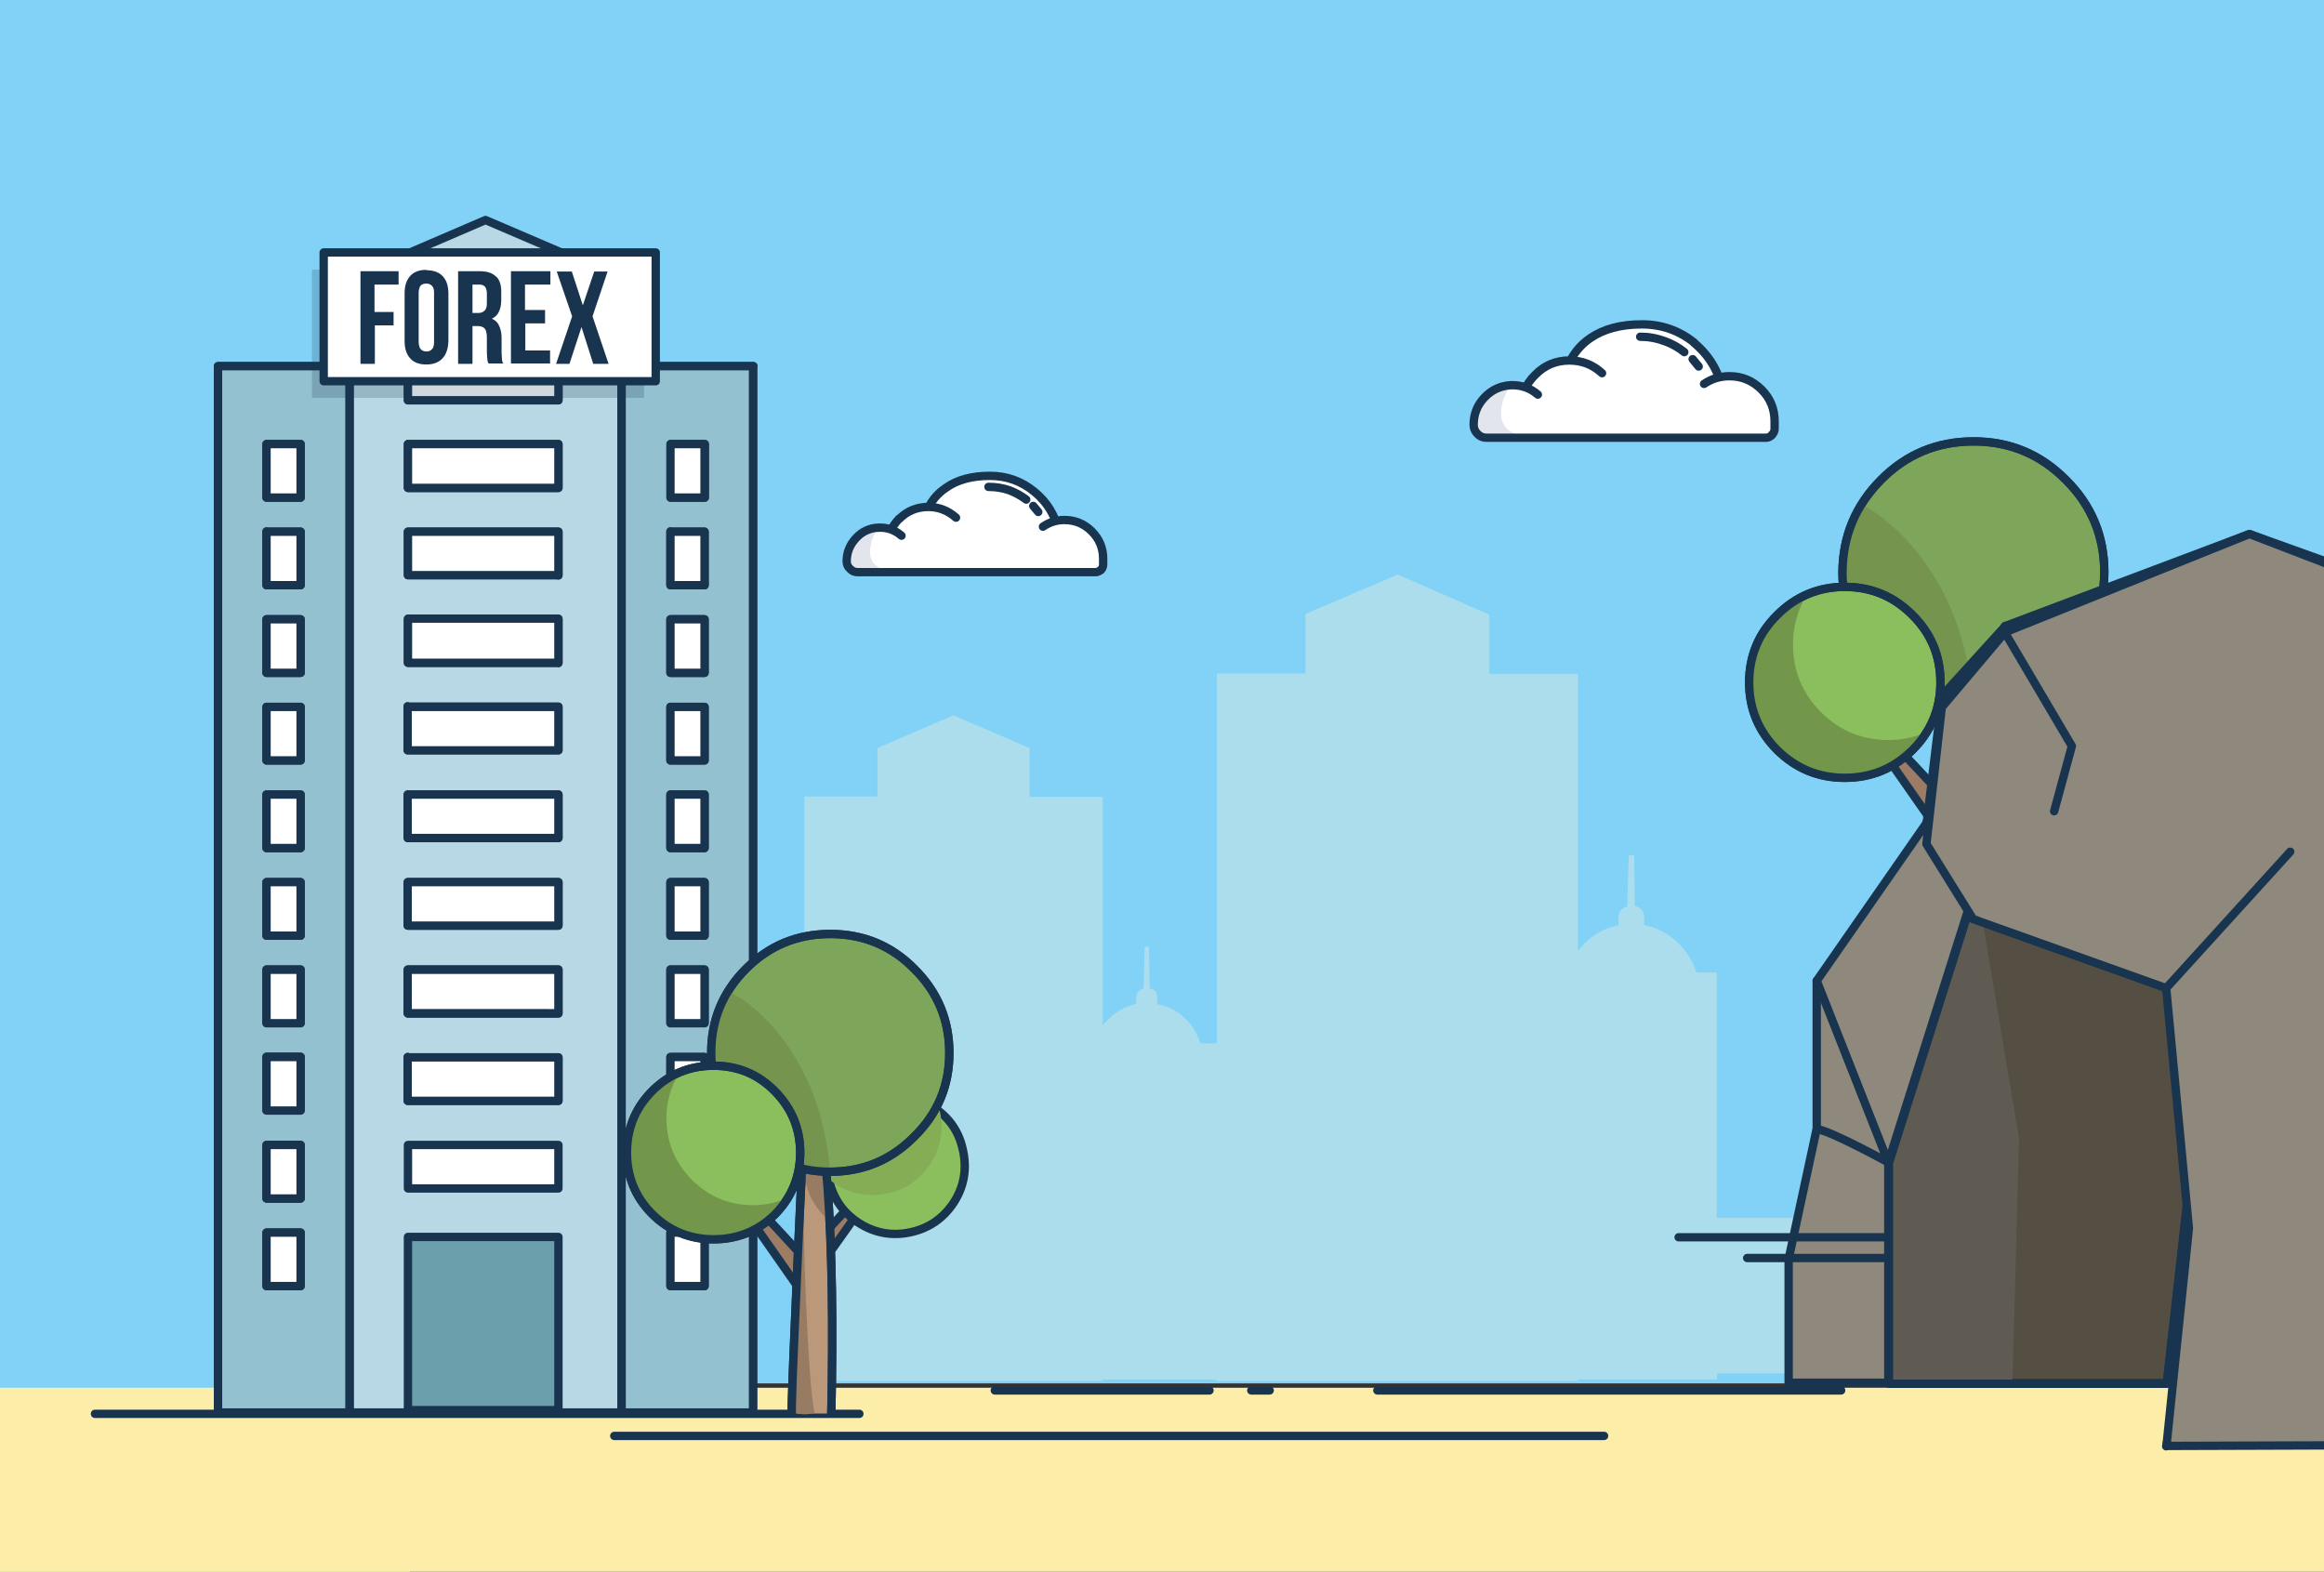 <svg xmlns:xlink="http://www.w3.org/1999/xlink" xmlns="http://www.w3.org/2000/svg" baseProfile="basic" width="695" height="470" viewBox="0 0 695 470" image-rendering="optimizeSpeed" preserveAspectRatio="xMinYMin meet"><rect x="0" y="0" width="695" height="470" fill="#333333" stroke="none"/><defs><symbol id="a" overflow="visible"><path fill="#E56C6C" stroke="#19344F" stroke-width="2.5" stroke-linecap="round" stroke-linejoin="round" d="M-.3-.6Q-.1-2-.8-3q-.7-1.1-2-1.4-1.2-.2-2.3.5-1.1.7-1.4 1.9-.3 1.3.4 2.4.7 1.1 2 1.4t2.4-.5q1-.6 1.4-2M-.5 7q.3-1.3-.4-2.4t-2-1.4q-1.3-.2-2.4.5t-1.4 1.9q-.2 1.3.5 2.4.7 1.1 1.9 1.4 1.3.3 2.4-.4 1.1-.7 1.4-2M2.6 11q-.7-1.1-2-1.4-1.2-.3-2.3.4-1.1.7-1.4 2-.3 1.3.4 2.4t2 1.4q1.3.2 2.4-.5 1-.6 1.4-2 .2-1.2-.5-2.3M2-7q.3-1.3-.4-2.4-.7-1.1-2-1.4-1.3-.3-2.4.4t-1.4 2q-.2 1.3.5 2.4.7 1 1.9 1.4 1.3.2 2.4-.5 1.1-.7 1.4-2M6.8-12q.3-1.2-.4-2.4-.7-1.1-2-1.3-1.2-.3-2.3.4t-1.4 2Q.4-12 1-11q.7 1.1 2 1.4 1.3.3 2.4-.4 1-.7 1.3-2"/></symbol><symbol id="J" overflow="visible"><use xlink:href="#a"/></symbol><symbol id="b" overflow="visible"><path fill="#CA9D8B" stroke="#19344F" stroke-width="2.5" stroke-linecap="round" stroke-linejoin="round" d="M41.3-14.5l-1-31.4-97.6 24 42 33.5 56.6-26.1"/></symbol><symbol id="c" overflow="visible"><path fill="#B88878" d="M-15.4 11.6l44-20.3L-49-23.9l-8.3 2 42 33.5"/></symbol><symbol id="d" overflow="visible"><path fill="none" stroke="#19344F" stroke-width="2.5" stroke-linecap="round" stroke-linejoin="round" d="M20.7-5l17.1 24 3.5-33.5 16-7.4"/></symbol><symbol id="e" overflow="visible"><path fill="none" stroke="#19344F" stroke-width="2.5" stroke-linecap="round" stroke-linejoin="round" d="M22.5-5.8l-41.7 19.3"/></symbol><symbol id="f" overflow="visible"><path fill="#8F897D" d="M-14.4 25.3q-1-7.6-7-12.3-6-4.7-13.6-3.8-7.5.9-12.3 7-4.7 6-3.8 13.5 1 7.6 7 12.4 6 4.7 13.6 3.8 7.6-1 12.3-7 4.7-6 3.8-13.6m-8.5 1q.5 4.1-2 7.3-2.6 3.3-6.6 3.8-4.1.5-7.3-2-3.3-2.6-3.8-6.7-.5-4 2-7.3 2.6-3.2 6.7-3.7 4-.5 7.3 2 3.2 2.6 3.7 6.7"/><path fill="none" stroke="#19344F" stroke-width="2.5" stroke-linecap="round" stroke-linejoin="round" d="M-14.4 25.3q-1-7.6-7-12.3-6-4.7-13.6-3.8-7.5.9-12.3 7-4.7 6-3.8 13.5 1 7.6 7 12.4 6 4.7 13.6 3.8 7.6-1 12.3-7 4.7-6 3.8-13.6"/><path fill="none" stroke="#19344F" stroke-width="2.5" stroke-linecap="round" stroke-linejoin="round" d="M-22.9 26.4q.5 4-2 7.2-2.6 3.3-6.6 3.8-4.1.5-7.3-2-3.3-2.6-3.8-6.7-.5-4 2-7.3 2.6-3.2 6.7-3.7 4-.5 7.3 2 3.2 2.6 3.7 6.7"/></symbol><symbol id="g" overflow="visible"><path fill="none" stroke="#19344F" stroke-width="2.5" stroke-linecap="round" stroke-linejoin="round" d="M41.3-14.5l-1-31.4-97.6 24 42 33.5 56.6-26.1"/></symbol><symbol id="I" overflow="visible"><use xlink:href="#b"/><use xlink:href="#c"/><use xlink:href="#d"/><use xlink:href="#e"/><use xlink:href="#f"/><use xlink:href="#g"/></symbol><symbol id="h" overflow="visible"><path fill="#E9AF90" d="M32.3 21.3l.2-6.3q-1.4 0-2.3.9-1 .9-1 2.2 0 1.3 1 2.3.8.9 2.1 1"/><path fill="none" stroke="#19344F" stroke-width="2.5" stroke-linecap="round" stroke-linejoin="round" d="M30.2 15.9q1-1 2.2-1m-2.2 1q-1 .9-1 2.2 0 1.3 1 2.2.8 1 2.1 1"/></symbol><symbol id="i" overflow="visible"><path fill="#E9AF90" d="M-36.6 25.8q-1.6-1.9-4-2.2-2.4-.3-4.4 1-2.2 1.5-2.7 4.2-.5 2.6 1 4.7 1.4 2.3 4 2.8 2.6.4 4.9-1 1.7-1.2 2.4-3.2l12-5.5.5-6.8-13.7 6"/><path fill="none" stroke="#19344F" stroke-width="2.5" stroke-linecap="round" stroke-linejoin="round" d="M-40.6 23.6q2.4.3 4 2.2l13.7-6m-17.7 3.8q-2.4-.4-4.4 1-2.2 1.5-2.7 4.2-.5 2.6 1 4.7 1.4 2.3 4 2.8 2.6.4 4.9-1 1.7-1.2 2.4-3.2l12-5.5"/></symbol><symbol id="j" overflow="visible"><path fill="#43566B" stroke="#19344F" stroke-width="2.5" stroke-linecap="round" stroke-linejoin="round" d="M36 17.8q0-2.2-1.3-3.9-1.3-1.7-3.4-2.2L18 8.5.4 9.1l-13 5.7-19 7L-29 34l26.2-11.7-2.5 27L33 53l3-35.2"/></symbol><symbol id="k" overflow="visible"><path fill="#ECECEC" stroke="#19344F" stroke-width="2.5" stroke-linecap="round" stroke-linejoin="round" d="M8.8 8.7L6 9v41.6l17.2 1.7L27 10.7 14.8 7.5l-6 1.2"/><path fill="#E9AF90" d="M13 16q1.5 1.3 3.5 1 2-.3 3.1-1.9 1.2-1.5 1-3.5l-.9-6.8L10.3 6l.9 6.9q.3 2 1.9 3.1"/><path fill="#D79A7A" d="M20 7.6l-9.2-.4 10 8-.8-7.6"/><path fill="none" stroke="#19344F" stroke-width="2.5" stroke-linecap="round" stroke-linejoin="round" d="M13 16q1.5 1.3 3.5 1 2-.3 3.1-1.9 1.2-1.5 1-3.5l-.9-6.8L10.3 6l.9 6.9q.3 2 1.9 3.1"/></symbol><symbol id="l" overflow="visible"><path fill="#997254" d="M26.2-58.1Q15.6-60 6.7-53.8q-8.9 6.3-10.7 17Q-6-26.3.3-17.4q6.3 8.9 17 10.7Q27.8-4.7 36.7-11q8.8-6.2 10.7-16.8 1.9-10.7-4.3-19.6-6.3-8.9-17-10.7"/><path fill="none" stroke="#19344F" stroke-width="2.5" stroke-linecap="round" stroke-linejoin="round" d="M26.2-58.1Q15.6-60 6.7-53.8q-8.9 6.3-10.7 17Q-6-26.3.3-17.4q6.3 8.9 17 10.7Q27.8-4.7 36.7-11q8.8-6.2 10.7-16.8 1.9-10.7-4.3-19.6-6.3-8.9-17-10.7"/><path fill="none" stroke="#19344F" stroke-width="2.5" stroke-linecap="round" stroke-linejoin="round" d="M26.2-58.1Q15.6-60 6.7-53.8q-8.9 6.3-10.7 17Q-6-26.3.3-17.4q6.3 8.9 17 10.7Q27.8-4.7 36.7-11q8.8-6.2 10.7-16.8 1.9-10.7-4.3-19.6-6.3-8.9-17-10.7"/><path fill="#ED9872" d="M-2-20.8q-2.4-.4-4.4 1-2 1.4-2.4 3.9-.4 2.4 1 4.4Q-6.4-9.5-4-9q2.4.4 4.5-1 2-1.5 2.4-3.9.4-2.4-1-4.4-1.4-2-3.8-2.5"/><path fill="#E9AF90" stroke="#19344F" stroke-width="2.5" stroke-linecap="round" stroke-linejoin="round" d="M-2.4-20.9q-2.5-.4-4.5 1T-9.3-16q-.5 2.4 1 4.4 1.4 2 3.8 2.5 2.4.4 4.5-1 2-1.5 2.4-3.9.4-2.4-1-4.4-1.4-2-3.8-2.5"/><path fill="#ED9872" d="M36.2-12.4q-2 1.4-2.4 3.9-.5 2.4 1 4.4 1.4 2 3.8 2.5 2.4.4 4.5-1 2-1.5 2.4-3.9.4-2.4-1-4.4-1.4-2-3.9-2.5-2.4-.4-4.4 1"/><path fill="#E9AF90" stroke="#19344F" stroke-width="2.5" stroke-linecap="round" stroke-linejoin="round" d="M36.2-12.4q-2 1.4-2.4 3.9-.5 2.4 1 4.4 1.4 2 3.8 2.5 2.4.4 4.5-1 2-1.5 2.4-3.9.4-2.4-1-4.4-1.4-2-3.9-2.5-2.4-.4-4.4 1"/><path fill="#E9AF90" d="M40-37q-3.4-4.8-9.3-5.9l-14-2.4q-5.8-1-10.7 2.4-4.8 3.4-5.8 9.2l-3 16.4Q-4.1-8.7 1-1.4t13.8 8.8q8.8 1.5 16-3.7 7.3-5 8.8-13.8l2.9-16.4q1-5.8-2.4-10.7"/><path fill="#C99477" d="M-2.2-22.6v16.9Q5.2 7.8 17.9 7.7q6.4 0 11.2-2.7Q5.8 1 2.3-19q-1-6.1 0-13.2l1.1-5.9q-4.7 4.5-5.6 15.5"/><path fill="none" stroke="#19344F" stroke-width="2.5" stroke-linecap="round" stroke-linejoin="round" d="M.2-33.7l-2.8 16.4Q-4.2-8.6.9-1.3q5.2 7.2 13.9 8.8 8.7 1.5 16-3.6Q38-1 39.5-9.9l3-16.4q1-5.9-2.5-10.7-3.4-4.8-9.2-5.8l-14-2.5q-5.9-1-10.7 2.4-4.8 3.4-5.9 9.2"/><path fill="none" stroke="#19344F" stroke-width="2.5" stroke-linecap="round" stroke-linejoin="round" d="M.2-33.7l-2.8 16.4Q-4.2-8.6.9-1.3q5.2 7.2 13.9 8.8 8.7 1.5 16-3.6Q38-1 39.5-9.9l3-16.4q1-5.9-2.5-10.7-3.4-4.8-9.2-5.8l-14-2.5q-5.9-1-10.7 2.4-4.8 3.4-5.9 9.2"/><path fill="none" stroke="#19344F" stroke-width="2.5" stroke-linecap="round" stroke-linejoin="round" d="M14.8-24.4q.6.8.4 1.8m-.4-1.8q-.5-.8-1.5-1-1-.1-1.8.5-.8.5-1 1.4m18.3 1.6q.6.8.5 1.8m-.5-1.8q-.5-.8-1.5-1-1-.2-1.7.4-.8.5-1 1.5"/><path fill="#FFF" d="M23.3-6.7l-11.7-2q-.5 2.4 1 4.4 1.4 2 3.8 2.4 2.4.5 4.5-1 2-1.4 2.4-3.8"/><path fill="none" stroke="#19344F" stroke-width="2.5" stroke-linecap="round" stroke-linejoin="round" d="M23.3-6.7l-11.7-2q-.5 2.4 1 4.4 1.4 2 3.8 2.4 2.4.5 4.5-1 2-1.4 2.4-3.8m-7.7-6.9q-.6-.8-.4-1.8m.4 1.8q.5.8 1.5 1l2.3.4q1 .2 1.8-.4.8-.6 1-1.6"/><path fill="#997254" d="M30.6-55q-5.4-4.6-12.4-5.8-6.5-1-12.7 1-5.9 2-10.4 6.4-.8.8-.8 1.8-.2 1 .2 1.9Q-3-44 2-40.1q5.2 4 11.6 5.1 7 1.3 13.7-1.3 6.5-2.4 10.8-7.7-2.4-6.5-7.6-11"/><path fill="#7F593D" d="M8.4-51.6q-.4-3.3.4-6.6l1-2.6Q1.6-58.6-3-54.6L-5.8-51q5.8 12 18 15.2 6.2 1.6 11 .8Q10-41.2 8.4-51.6"/><path fill="none" stroke="#19344F" stroke-width="2.5" stroke-linecap="round" stroke-linejoin="round" d="M30.7-54.9q-5.4-4.6-12.4-5.8-6.5-1.1-12.7 1-6 1.9-10.4 6.3-.7.8-.9 1.8-.2 1 .3 1.9 2.6 5.7 7.6 9.6 5.1 4 11.6 5.1 7 1.3 13.7-1.2 6.4-2.4 10.9-7.7-2.4-6.5-7.7-11"/><path fill="none" stroke="#19344F" stroke-width="2.5" stroke-linecap="round" stroke-linejoin="round" d="M18.3-60.7q-6.5-1.1-12.7 1-6 1.9-10.4 6.3-.7.8-.9 1.8-.2 1 .3 1.9 2.6 5.7 7.6 9.6 5.1 4 11.6 5.1 7 1.3 13.7-1.2 6.4-2.4 10.9-7.7M18.3-60.7q5 .9 9.3 3.5 4.2 2.7 7.1 6.6m-2.4 4.4l1.2 1.8"/><path fill="none" stroke="#19344F" stroke-width="2.5" stroke-linecap="round" stroke-linejoin="round" d="M24-54.4q3.6 2.3 6.4 5.6M24-54.4L21-56"/></symbol><symbol id="m" overflow="visible"><path fill="#E56C6C" stroke="#19344F" stroke-width="2.5" stroke-linecap="round" stroke-linejoin="round" d="M20 17.5l-1.2-3.7h-5l-1.2 3.7 2.5 3.8h2.5l2.5-3.8"/></symbol><symbol id="n" overflow="visible"><path fill="#E56C6C" stroke="#19344F" stroke-width="2.5" stroke-linecap="round" stroke-linejoin="round" d="M17.6 21.3H15l-2.5 36.2 3.7 3.8 3.8-3.8-2.5-36.2"/></symbol><symbol id="o" overflow="visible"><path fill="#E9AF90" d="M13.2 31.9l.1-6.8-20.6 7.4q-1.7-1.7-4.1-2-2.4 0-4.4 1.4-2.1 1.7-2.4 4.4-.3 2.6 1.4 4.8 1.6 1.9 4.2 2.2 2.6.3 4.6-1.2 1.7-1.3 2.3-3.4l19-6.8"/><path fill="none" stroke="#19344F" stroke-width="2.5" stroke-linecap="round" stroke-linejoin="round" d="M-11.4 30.6q2.4.2 4 1.9L13.4 25m-24.7 5.5q-2.4-.2-4.4 1.3-2.1 1.7-2.4 4.4-.3 2.6 1.4 4.8 1.6 1.9 4.2 2.2 2.6.3 4.6-1.2 1.7-1.3 2.3-3.4l19-6.8"/></symbol><symbol id="p" overflow="visible"><path fill="#43566B" d="M34.6 25.8l-4.8-9.6-6.5 3.2-26 8.9L1 40.2l27-11.2 6.7-3.2"/><path fill="none" stroke="#19344F" stroke-width="2.5" stroke-linecap="round" stroke-linejoin="round" d="M23.3 19.4l6.5-3.2m-6.5 3.2l-26 8.9L1 40.2l27-11.2 6.7-3.2"/></symbol><symbol id="H" overflow="visible"><use xlink:href="#h"/><use xlink:href="#i"/><use xlink:href="#j"/><use xlink:href="#k"/><use xlink:href="#l"/><use xlink:href="#m"/><use xlink:href="#n"/><use xlink:href="#o"/><use xlink:href="#p"/></symbol><symbol id="q" overflow="visible"><path fill="#FFF" stroke="#19344F" stroke-width="2.5" stroke-linecap="round" stroke-linejoin="round" d="M-5.2-3.5q-2.9 0-5 2.1t-2.1 5h24.8l-1.2-7.1H-5.2"/></symbol><symbol id="F" overflow="visible"><use xlink:href="#q"/></symbol><symbol id="s" overflow="visible"><path fill="#CBCAC9" d="M18.3-15.8q-8.9-3.4-11.5-9.8l-21.4 11.3q-1.8 1-2.9 2.8-1 1.7-.8 3.8l1.4 26 14-.8-1-21.4 22.2-11.8"/><path fill="none" stroke="#19344F" stroke-width="2.5" stroke-linecap="round" stroke-linejoin="round" d="M6.8-25.6l7.1-3.8m-28.5 15.1L6.8-25.6m-24.2 14q1-1.7 2.8-2.7m-3.7 6.6q-.1-2 .9-3.8m.5 29.8l-1.4-26m15.5 25.2l-14.1.8M-4-4l1 21.4m21.2-33.3L-4-3.8"/></symbol><symbol id="r" overflow="visible"><path fill="#E9AF90" stroke="#19344F" stroke-width="2.5" stroke-linecap="round" stroke-linejoin="round" d="M-7.5-5.6l-7.4-4.7 2.2 40h7L-7.4-5.6"/></symbol><symbol id="E" overflow="visible"><use xlink:href="#r"/><use xlink:href="#s"/></symbol><symbol id="t" overflow="visible"><path fill="#CBCAC9" d="M5.4-3v.2l-14-1.8-1.4-2.6-3.7 2-1 .6-1.4.7-1.2.7q-.1.1 6.6 7.8l1.1.2 2.5.5 3.1.4 7.2.9q6.9 2.2 13.7-2.9l1-3.8-3-.6.1-1-8.3-1L5.4-3"/><path fill="#CBCAC9" d="M-13.8-5.2l-.9-.1v.6l1-.5M-4 5.7l-3-.4.6.1 2.4.3"/><path fill="none" stroke="#19344F" stroke-width="2.5" stroke-linecap="round" stroke-linejoin="round" d="M-8.7-4.5l14 1.7M-10-7.2l1.4 2.6m-5-.6l3.6-2M-16-4l1.4-.7m-1.4.7l-1.8 1m10.8 8.3l-2.4-.5M3.2 6.6l-7.2-1M17.9 0l-1 3.8m-2-4.5l3 .7M15-1.6l-.1.9m-8.2-2l8.3 1M5.4-3l1.4.3m-1.4-.1V-3m-19.1-2.2l-1 .6M-7 5.2l3 .4"/></symbol><symbol id="G" overflow="visible"><use xlink:href="#t"/></symbol><symbol id="u" overflow="visible"><path fill="#BAE0E0" stroke="#17344F" stroke-width="2.5" stroke-linecap="round" stroke-linejoin="round" d="M46.2-5.2L39.4-18 28.3-8.7l17.9 3.5"/><path fill="#BAE0E0" stroke="#17344F" stroke-width="2.5" stroke-linecap="round" stroke-linejoin="round" d="M28.3-8.7l1.4 5.9 13 2.5 3.5-5-18-3.4"/><path fill="#7EA65A" stroke="#17344F" stroke-width="2.5" stroke-linecap="round" stroke-linejoin="round" d="M36.2-1.6l6.5 1.3 3.5-5-7-11.4 1.1 10.3-4.1 4.8"/><path fill="#7EA65A" stroke="#17344F" stroke-width="2.5" stroke-linecap="round" stroke-linejoin="round" d="M46.2-5.2L39.4-18 28.3-8.7l17.9 3.5"/><path fill="none" stroke="#17344F" stroke-width="2.5" stroke-linecap="round" stroke-linejoin="round" d="M28.3-8.7l1.4 5.9 13 2.5 3.5-5-18-3.4"/></symbol><symbol id="v" overflow="visible"><path fill="#EEB770" stroke="#17344F" stroke-width="2.5" stroke-linecap="round" stroke-linejoin="round" d="M2.4-2.3l-4.8-7.8q-1-1.5-2.6-2.1-1.7-.7-3.4-.2l-7.7 2.2q-1.7.5-2.8 1.9Q-20-7-20-5.1l-.1 9L2.4-2.2"/><path fill="#D59A58" d="M-10.6-11.8q-6.8-.3-8.8 7.7-1 4-.7 8l6.5-1.7Q-16-6-13.6-9.7q1.3-1.8 3-2.1"/><path fill="none" stroke="#17344F" stroke-width="2.5" stroke-linecap="round" stroke-linejoin="round" d="M2.4-2.3l-4.8-7.8q-1-1.5-2.6-2.1-1.7-.7-3.4-.2l-7.7 2.2q-1.7.5-2.8 1.9Q-20-7-20-5.1l-.1 9L2.4-2.2"/></symbol><symbol id="w" overflow="visible"><path fill="#EEB770" stroke="#17344F" stroke-width="2.5" stroke-linecap="round" stroke-linejoin="round" d="M-30.4 5.7q-1.3-1.1-3.1-1.3-1.8-.1-3.3.8l-6.8 4.3q-1.5.9-2.1 2.6-.7 1.7-.2 3.4l2.5 8.7 19.8-12.4-6.8-6.1"/><path fill="#D59A58" d="M-38.7 6.4q-6.7 1.7-6.3 9.9.1 4.1 1.6 7.9l5.8-3.6q-4.7-7-3.3-11.3.4-1.3 1.3-2.2l.9-.7"/><path fill="none" stroke="#17344F" stroke-width="2.5" stroke-linecap="round" stroke-linejoin="round" d="M-30.4 5.7q-1.3-1.1-3.1-1.3-1.8-.1-3.3.8l-6.8 4.3q-1.5.9-2.1 2.6-.7 1.7-.2 3.4l2.5 8.7 19.8-12.4-6.8-6.1"/></symbol><symbol id="x" overflow="visible"><path fill="#EEB770" stroke="#17344F" stroke-width="2.5" stroke-linecap="round" stroke-linejoin="round" d="M24.4-8.3L19.6-16q-1-1.5-2.6-2.2-1.7-.6-3.4-.1l-7.7 2.1q-1.7.5-2.8 1.9Q2-12.9 2-11.1L1.9-2l22.5-6.3"/><path fill="#D59A58" d="M11.4-17.7q-6.8-.4-8.8 7.6-1 4-.7 8.1l6.6-1.8q-2.5-8.1 0-11.8 1.2-1.9 2.9-2.1"/><path fill="none" stroke="#17344F" stroke-width="2.5" stroke-linecap="round" stroke-linejoin="round" d="M24.4-8.3L19.6-16q-1-1.5-2.6-2.2-1.7-.6-3.4-.1l-7.7 2.1q-1.7.5-2.8 1.9Q2-12.9 2-11.1L1.9-2l22.5-6.3"/></symbol><symbol id="y" overflow="visible"><path fill="#EEB770" stroke="#17344F" stroke-width="2.5" stroke-linecap="round" stroke-linejoin="round" d="M-8.9 11.3l-4.8-7.7q-1-1.5-2.6-2.2-1.7-.6-3.4-.1l-7.7 2.1q-1.7.5-2.8 1.9-1.1 1.4-1.1 3.2l-.1 9.1 22.5-6.3"/><path fill="#D59A58" d="M-24.8 4Q-23.6 2-22 1.9q-6.8-.3-8.8 7.7-1 4-.7 8l6.6-1.8q-2.5-8.1 0-11.8"/><path fill="none" stroke="#17344F" stroke-width="2.5" stroke-linecap="round" stroke-linejoin="round" d="M-8.9 11.3l-4.8-7.7q-1-1.5-2.6-2.2-1.7-.6-3.4-.1l-7.7 2.1q-1.7.5-2.8 1.9-1.1 1.4-1.1 3.2l-.1 9.1 22.5-6.3"/></symbol><symbol id="z" overflow="visible"><path fill="#EEB770" stroke="#17344F" stroke-width="2.5" stroke-linecap="round" stroke-linejoin="round" d="M7.4 7L2.6-.6Q1.6-2.2 0-2.8q-1.7-.7-3.4-.2l-7.7 2.2Q-12.8-.3-14 1-15 2.5-15 4.3l-.1 9L7.4 7.2"/><path fill="#D59A58" d="M-5.6-2.4q-6.8-.3-8.8 7.7-1 4-.7 8l6.5-1.8Q-11 3.4-8.6-.3q1.3-1.8 3-2.1"/><path fill="none" stroke="#17344F" stroke-width="2.5" stroke-linecap="round" stroke-linejoin="round" d="M7.4 7L2.6-.6Q1.6-2.2 0-2.8q-1.7-.7-3.4-.2l-7.7 2.2Q-12.8-.3-14 1-15 2.5-15 4.3l-.1 9L7.4 7.2"/></symbol><symbol id="A" overflow="visible"><path fill="#EEB770" stroke="#17344F" stroke-width="2.5" stroke-linecap="round" stroke-linejoin="round" d="M24.4 2.7L19.6-5q-1-1.5-2.6-2.2-1.7-.6-3.4-.1L5.9-5.2Q4.2-4.7 3-3.3 2-1.9 2-.1L1.9 9l22.5-6.3"/><path fill="#D59A58" d="M11.4-6.7Q4.6-7.1 2.6.9q-1 4-.7 8.1l6.5-1.8Q6-1 8.4-4.6q1.3-1.9 3-2.1"/><path fill="none" stroke="#17344F" stroke-width="2.5" stroke-linecap="round" stroke-linejoin="round" d="M24.4 2.7L19.6-5q-1-1.5-2.6-2.2-1.7-.6-3.4-.1L5.9-5.2Q4.2-4.7 3-3.3 2-1.9 2-.1L1.9 9l22.5-6.3"/></symbol><symbol id="B" overflow="visible"><path fill="#EEB770" stroke="#17344F" stroke-width="2.5" stroke-linecap="round" stroke-linejoin="round" d="M40-1.4l-4.7-7.8q-1-1.5-2.6-2.1-1.7-.7-3.4-.2l-7.7 2.2q-1.7.5-2.8 1.9-1 1.4-1.1 3.2v9L40-1.3"/><path fill="#D59A58" d="M27.1-10.9q-6.8-.3-8.8 7.7-1 4-.6 8l6.5-1.7q-2.5-8.1 0-11.9 1.2-1.8 2.9-2.1"/><path fill="none" stroke="#17344F" stroke-width="2.5" stroke-linecap="round" stroke-linejoin="round" d="M40-1.4l-4.7-7.8q-1-1.5-2.6-2.1-1.7-.7-3.4-.2l-7.7 2.2q-1.7.5-2.8 1.9-1 1.4-1.1 3.2v9L40-1.3"/></symbol><symbol id="C" overflow="visible"><path fill="#BAE0E0" stroke="#17344F" stroke-width="2.5" stroke-linecap="round" stroke-linejoin="round" d="M-9.5-18.5L-.3-7.4l9.1-11.1H-9.5M6.3-24H-7l-2.5 5.5H8.8L6.3-24"/><path fill="none" stroke="#17344F" stroke-width="2.5" stroke-linecap="round" stroke-linejoin="round" d="M-9.5-18.5L-.3-7.4l9.1-11.1H-9.5M6.3-24H-7l-2.5 5.5H8.8L6.3-24"/></symbol><symbol id="D" overflow="visible"><use xlink:href="#u"/><use xlink:href="#v"/><use xlink:href="#w"/><use xlink:href="#x"/><use xlink:href="#y"/><use xlink:href="#z"/><use xlink:href="#A"/><use xlink:href="#B"/><use xlink:href="#C"/></symbol></defs><g overflow="visible"><path fill="#81D2F6" d="M697 413.7V0H0v413.7h697"/><path fill="#FCEEA9" d="M697 471.9V415H0v56.7h697"/><path fill="none" stroke="#19344F" stroke-width="2.5" stroke-linecap="round" stroke-linejoin="round" d="M374.2 415.8h5.5m-82.2 0h64.2m-178 13.6h296m-67.8-13.6h138.7"/><path fill="#FFF" stroke="#19344F" stroke-width="2.5" stroke-linecap="round" stroke-linejoin="round" d="M494.1 121.7l8.3-3.2-11-8.8-21.6 2.9q-1.8.2-3.7.7-3.7.9-4.3 1.8-.6 1 .3 4.2l.9 3 31.1-.6"/><path fill="#FFF" d="M515.1 116.5q-1.8-8.4-8.4-14Q499.9 97 491 97q-9.4 0-15.4 4.1-6.4 4.4-8 12.7l47.4 2.9"/><path fill="none" stroke="#19344F" stroke-width="2.5" stroke-linecap="round" stroke-linejoin="round" d="M506.6 102.5q6.7 5.6 8.5 14m-8.4-14Q499.9 97 491 97q-9.4 0-15.4 4.1-6.4 4.4-8 12.7"/><path fill="#FFF" d="M454.9 122.3l24.2-10.7q-4.2-3.8-9.8-3.8-6 0-10.2 4.3-4.3 4.2-4.3 10.2"/><path fill="none" stroke="#19344F" stroke-width="2.5" stroke-linecap="round" stroke-linejoin="round" d="M469.3 107.8q5.7 0 9.8 3.8m-9.8-3.8q-6 0-10.2 4.3-4.3 4.2-4.3 10.2"/><path fill="#FFF" d="M530 130q.8-.7.8-1.8V126q0-5.6-4-9.5-4-4-9.6-4-4.2 0-7.6 2.3-24.8-3-49.7 3.1-3.5-3-8.2-2.8-4.6.2-7.8 3.6-3.2 3.5-3.2 8.2 0 1.6 1.1 2.7 1.1 1.2 2.7 1.2h83.6q1.1 0 1.8-.8"/><path fill="#E2E5EC" d="M459 130.8q-10.6-.4-10.1-7.9.3-3.9 2.9-7.8-4.7.3-7.9 3.7-3.2 3.5-3.2 8.2 0 1.6 1.1 2.7 1.1 1 2.7 1h14.4"/><path fill="none" stroke="#19344F" stroke-width="2.5" stroke-linecap="round" stroke-linejoin="round" d="M530 130q-.8.9-1.9.9h-83.6q-1.6 0-2.7-1.2-1.1-1.1-1.1-2.7 0-4.7 3.2-8.1t7.8-3.7q4.7-.2 8.2 2.8m70 12q.8-.7.8-1.8V126q0-5.6-3.9-9.5-4-4-9.6-4-4.2 0-7.6 2.3m-3.4-7.4l1.8 2.2"/><path fill="#FFF" d="M490.5 100.8l13.2 4.5q-2.6-2.1-6-3.3-3.4-1.3-7.2-1.3"/><path fill="none" stroke="#19344F" stroke-width="2.5" stroke-linecap="round" stroke-linejoin="round" d="M497.8 102q3.3 1.2 5.9 3.3m-6-3.3q-3.4-1.3-7.2-1.3"/><path fill="#FFF" stroke="#19344F" stroke-width="2.5" stroke-linecap="round" stroke-linejoin="round" d="M278 155.6l-3.1.6q-3.3.7-3.8 1.5-.4.8.3 3.6.3 1.4.8 2.6l26.4-.5 7.1-2.8-9.3-7.5-18.4 2.5"/><path fill="#FFF" d="M309.4 147q-5.8-4.7-13.3-4.7-8 0-13 3.5-5.6 3.7-6.9 10.8l40.3 2.4q-1.4-7.2-7.1-12"/><path fill="none" stroke="#19344F" stroke-width="2.5" stroke-linecap="round" stroke-linejoin="round" d="M296.1 142.3q7.5 0 13.3 4.8 5.7 4.7 7.2 11.9M296 142.3q-8 0-13 3.5-5.6 3.7-6.9 10.8"/><path fill="#FFF" d="M277.6 151.6q-5.1 0-8.7 3.6-3.6 3.6-3.6 8.7l20.6-9.1q-3.5-3.3-8.3-3.3"/><path fill="none" stroke="#19344F" stroke-width="2.5" stroke-linecap="round" stroke-linejoin="round" d="M268.9 155.2q3.6-3.6 8.7-3.6 4.7 0 8.3 3.2m-17 .3q-3.6 3.7-3.6 8.8"/><path fill="#FFF" d="M329.2 170.4q.7-.6.7-1.6v-1.7q0-4.8-3.4-8.2-3.4-3.4-8.2-3.4-3.5 0-6.4 2-21.1-2.7-42.3 2.7-3-2.6-7-2.4-3.9.2-6.7 3.1-2.7 3-2.7 7 0 1.3 1 2.2 1 1 2.3 1h71.1q1 0 1.6-.7"/><path fill="#E2E5EC" d="M268.8 171q-9-.2-8.6-6.6.3-3.4 2.5-6.7-4 .2-6.8 3.2-2.7 2.9-2.7 6.9 0 1.4 1 2.3 1 1 2.3 1h12.3"/><path fill="none" stroke="#19344F" stroke-width="2.5" stroke-linecap="round" stroke-linejoin="round" d="M329.2 170.4q-.7.7-1.6.7h-71.1q-1.4 0-2.3-1-1-.9-1-2.2 0-4 2.8-7 2.7-2.9 6.6-3.1 4-.2 7 2.4m59.6 10.3q.7-.7.7-1.7v-1.7q0-4.8-3.4-8.2-3.4-3.4-8.2-3.4-3.5 0-6.4 2m-2.9-6.2l1.5 1.8"/><path fill="#FFF" d="M301.8 146.6q-2.9-1-6.2-1l11.3 3.8q-2.4-1.9-5.1-2.8"/><path fill="none" stroke="#19344F" stroke-width="2.5" stroke-linecap="round" stroke-linejoin="round" d="M295.6 145.6q3.3 0 6.2 1 2.7 1 5.1 2.8"/><path fill="#C6E5E6" fill-opacity=".6" d="M445.4 183.8L418 171.8l-27.6 11.8v17.8h-26.5V312H359q-1.7-5.3-6-8.7-3.2-2.3-6.9-3v-2.1q0-1.1-.7-1.9-.7-.6-1.6-.7l-.2-12.5h-1.3l-.3 12.5q-.8.2-1.4.8-.8.7-.8 1.8v2q-3.6.8-6.8 3.2-1.8 1.4-3.2 3.2v-68.3h-21.9v-14.6l-22.8-9.8-22.7 9.8v14.5h-21.9V413h89.3v-.4h34v.4H472v-.5h41.5v-1.8h70.6v-12h9.7v-17.3H549v-8.7h44.6v-8.5h-80.2v-73.4h-6.1q-2-6.3-7.3-10.4-3.8-2.9-8.3-3.8v-2.4q0-1.3-.9-2.3-.8-.8-1.9-.9l-.2-15.2h-1.6l-.5 15.3q-.9.1-1.6.9-1 .9-1 2.2v2.5q-4.4.8-8.2 3.7-2.2 1.7-3.9 3.9v-82.8h-26.5v-17.7"/><path fill="#9C7C64" stroke="#19344F" stroke-width="2.5" stroke-linecap="round" stroke-linejoin="round" d="M601.4 219.9l-2-1.4-17.8 19.3 9.3-2q10.6-15.1 10.5-16"/><path fill="#8BBF5E" stroke="#19344F" stroke-width="2.5" stroke-linecap="round" stroke-linejoin="round" d="M624 189.1q-7.8-5.1-17-3.1-9.2 2-14.2 9.9-5.1 7.9-3.1 17 2 9.2 9.8 14.3 7.9 5 17 3 9.3-2 14.3-9.8 5.1-7.9 3.1-17.1-2-9.1-9.8-14.2"/><path fill="#9C7C64" stroke="#19344F" stroke-width="2.5" stroke-linecap="round" stroke-linejoin="round" d="M580.2 237.2l-8-8.6q-8.1-8.5-8.8-8.6l-2.2 2 19 27.2v-12"/><path fill="#BC987A" d="M587.6 198.9l-.8-5.3q-.8-.8-1.9-1.2-2.1-.9-3.2.9-1.3 23.4-2.9 59.9-1.5 34.3-1.3 36.8h13q1-43.7-1.2-74.4-.7-9.6-1.7-16.7"/><path fill="none" stroke="#19344F" stroke-width="2.5" stroke-linecap="round" stroke-linejoin="round" d="M586.8 193.6l.8 5.3q1 7.1 1.7 16.7 2.3 30.7 1.2 74.4m-3.7-96.4q-.8-.8-1.9-1.2-2.1-.9-3.2.9-1.3 23.4-2.9 59.9-1.5 34.3-1.3 36.8"/><path fill="none" stroke="#19344F" stroke-width="2.5" stroke-linecap="round" stroke-linejoin="round" d="M586.8 193.6l.8 5.3q1 7.1 1.7 16.7 2.3 30.7 1.2 74.4m-3.7-96.4q-.8-.8-1.9-1.2-2.1-.9-3.2.9-1.3 23.4-2.9 59.9-1.5 34.3-1.3 36.8"/><path fill="#7EA65A" stroke="#19344F" stroke-width="2.5" stroke-linecap="round" stroke-linejoin="round" d="M617.8 143.5Q606.4 132 590.2 132q-16.3 0-27.7 11.5T551 171.2q0 16.2 11.5 27.6t27.7 11.5q16.2 0 27.6-11.5t11.5-27.6q0-16.3-11.5-27.7"/><path fill="#75954F" d="M575.2 206.8q7.7 2.7 15 3.5-2.5-28.4-18.2-46.8-5-5.7-10.6-9.8l-4.7-3q-7.1 15.9-5.5 24.5.5 2.8 2.5 7.7 2.4 5.6 3.4 9.2 2.5 9.3 18 14.7"/><path fill="none" stroke="#19344F" stroke-width="2.5" stroke-linecap="round" stroke-linejoin="round" d="M617.8 143.5Q606.4 132 590.2 132q-16.3 0-27.7 11.5T551 171.2q0 16.2 11.5 27.6t27.7 11.5q16.2 0 27.6-11.5t11.5-27.6q0-16.3-11.5-27.7"/><path fill="#8BBF5E" stroke="#19344F" stroke-width="2.5" stroke-linecap="round" stroke-linejoin="round" d="M571.9 224.3q8.4-8.4 8.4-20.2 0-11.9-8.4-20.2-8.4-8.4-20.2-8.4-11.8 0-20.2 8.4-8.4 8.3-8.4 20.2 0 11.8 8.4 20.2 8.4 8.3 20.2 8.3 11.8 0 20.2-8.3"/><path fill="#72964A" d="M565.8 228.8q6.4-3.6 10.2-9.8-5.4 2.3-11.3 2.3-11.8 0-20.2-8.4-8.3-8.4-8.3-20.2 0-8.1 4.2-15-7.7 3.3-12.4 10.4-4.9 7.2-4.9 15.9 0 11.8 8.4 20.2 8.4 8.3 20.2 8.3 7.6 0 14.1-3.7"/><path fill="none" stroke="#19344F" stroke-width="2.5" stroke-linecap="round" stroke-linejoin="round" d="M571.9 224.3q8.4-8.4 8.4-20.2 0-11.9-8.4-20.2-8.4-8.4-20.2-8.4-11.8 0-20.2 8.4-8.4 8.3-8.4 20.2 0 11.8 8.4 20.2 8.4 8.3 20.2 8.3 11.8 0 20.2-8.3"/><path fill="#8F897D" d="M724.6 178.3l-51.9-18.6-73 27.5-18.9 20.8-4.6 38-32.9 47.3v44.2l-8.4 39v37l203.6-.3 2-10.4-16-224.5"/><path fill="none" stroke="#19344F" stroke-width="2.5" stroke-linecap="round" stroke-linejoin="round" d="M672.7 159.7l-73 27.5-18.9 20.8-4.6 38-32.9 47.3v44.2l-8.4 39v37h94.8l108.8-.3 2-10.4-16-224.5-51.8-18.6"/><path fill="none" stroke="#19344F" stroke-width="2.5" stroke-linecap="round" stroke-linejoin="round" d="M629.8 413.6l18-127.5 37.1-38M576.1 246l14.1 21"/><path fill="#8F897D" d="M619.7 218.7l-20-31.5 14.7 49.6 5.3-18"/><path fill="none" stroke="#19344F" stroke-width="2.5" stroke-linecap="round" stroke-linejoin="round" d="M599.6 187.2l20.1 31.5-5.3 18.1m-49.7 110.8q-17.3-9.3-21.4-10m21.4 10l-21.4-54.3"/><path fill="#554F43" d="M654.7 353l-6.8-67-57.7-19-25.5 80.6v66H648l6.8-60.6"/><path fill="none" stroke="#19344F" stroke-width="2.5" stroke-linecap="round" stroke-linejoin="round" d="M654.7 353l-6.8-67-57.7-19-25.5 80.6v66H648l6.8-60.6M502 370h78.3m-57.8 6.2h78.3"/><path fill="#5F5B53" d="M566 413.8h35.8l2-73.2-12.3-73.5-25.5 80.7v66"/><path fill="none" stroke="#19344F" stroke-width="2.5" stroke-linecap="round" stroke-linejoin="round" d="M564.9 413.8H648l6.9-60.6-6.9-67-57.6-19-25.5 80.6v66"/><use xlink:href="#D" transform="matrix(.906 0 0 .906 703.3 330.3)"><animateTransform attributeName="transform" additive="replace" type="translate" dur="3.95s" keyTimes="0;1" values="0,0;0,0" fill="freeze"/><animateTransform attributeName="transform" additive="sum" type="translate" repeatCount="indefinite" dur="3.95s" keyTimes="0;0.013;0.025;0.038;0.051;0.063;0.076;0.089;0.101;0.114;0.127;0.139;0.152;0.165;0.177;0.19;0.203;0.215;0.228;0.241;0.253;0.266;0.278;0.291;0.304;0.316;0.329;0.342;0.354;0.366;0.367;1" values="703.3,330.25;694.25,330.25;685.2,330.25;676.15,330.25;667.05,330.25;658,330.25;648.95,330.25;639.85,330.25;630.8,330.25;621.75,330.25;612.7,330.25;603.65,330.25;594.55,330.25;585.5,330.25;576.45,330.25;567.4,330.25;558.35,330.25;549.25,330.25;540.2,330.25;531.15,330.25;522.1,330.25;513.05,330.25;503.95,330.25;494.9,330.25;485.85,330.25;476.8,330.25;467.75,330.25;458.65,330.25;449.6,330.25;440.55,330.25;0;0" calcMode="discrete"/><animateTransform attributeName="transform" additive="sum" type="translate" repeatCount="indefinite" dur="3.95s" keyTimes="0;0.367;0.38;0.392;0.405;0.418;0.43;0.443;0.456;0.468;0.481;0.494;0.506;0.519;0.532;0.544;0.557;0.57;0.582;0.595;0.608;0.62;0.633;0.646;0.658;0.671;0.684;0.696;0.709;0.721;0.722;1" values="0;440.55,330.25;431.5,330.25;422.45,330.25;413.35,330.25;404.3,330.25;395.25,330.25;386.2,330.25;377.15,330.25;368.1,330.25;359,330.25;349.95,330.25;340.9,330.25;331.85,330.25;322.8,330.25;313.7,330.25;304.65,330.25;295.6,330.25;286.55,330.25;277.5,330.25;268.4,330.25;259.35,330.25;250.3,330.25;241.25,330.25;232.2,330.25;223.1,330.25;214.05,330.25;205,330.25;195.95,330.25;186.9,330.25;0;0" calcMode="discrete"/><animateTransform attributeName="transform" additive="sum" type="translate" repeatCount="indefinite" dur="3.95s" keyTimes="0;0.722;0.734;0.747;0.759;0.772;0.785;0.797;0.81;0.823;0.835;0.848;0.861;0.873;1" values="0;186.9,330.25;177.8,330.25;168.75,330.25;159.7,330.25;150.65,330.25;141.55,330.25;132.5,330.25;123.45,330.25;114.4,330.25;105.35,330.25;96.25,330.25;87.2,330.25;78.15,330.25;78.15,330.25" calcMode="discrete"/><animateTransform attributeName="transform" additive="sum" type="scale" repeatCount="indefinite" dur="3.95s" keyTimes="0;0.366;0.367;1" values="0.906,0.906;0.906,0.906;1;1" calcMode="discrete"/><animateTransform attributeName="transform" additive="sum" type="scale" repeatCount="indefinite" dur="3.95s" keyTimes="0;0.367;0.721;0.722;1" values="1;0.906,0.906;0.906,0.906;1;1" calcMode="discrete"/><animateTransform attributeName="transform" additive="sum" type="scale" repeatCount="indefinite" dur="3.95s" keyTimes="0;0.722;1" values="1;0.906,0.906;0.906,0.906" calcMode="discrete"/></use><use xlink:href="#E" transform="matrix(.848 0 0 .854 780.6 382.8)"><animateTransform attributeName="transform" additive="replace" type="translate" dur="3.95s" keyTimes="0;1" values="0,0;0,0" fill="freeze"/><animateTransform attributeName="transform" additive="sum" type="translate" repeatCount="indefinite" dur="3.95s" keyTimes="0;0.013;0.025;0.038;0.051;0.063;0.076;0.089;0.101;0.114;0.127;0.139;0.152;0.165;0.177;0.19;0.203;0.215;0.228;0.241;0.253;0.266;0.278;0.291;0.304;0.316;0.329;0.342;0.354;0.366;0.367;1" values="785.569,361.761;776.57,361.686;767.485,361.642;758.529,361.675;749.57,361.615;740.525,361.652;731.488,361.538;722.477,361.495;713.513,361.513;704.488,361.44;695.262,361.538;686.029,361.5;676.813,361.593;667.721,361.563;658.579,361.602;649.301,361.653;640.093,361.696;630.894,361.653;621.679,361.768;612.477,361.761;604.069,361.761;595.066,361.693;586.026,361.68;577.041,361.667;568.068,361.647;559.049,361.653;549.985,361.557;540.973,361.474;532.013,361.519;522.953,361.41;0;0" calcMode="discrete"/><animateTransform attributeName="transform" additive="sum" type="translate" repeatCount="indefinite" dur="3.95s" keyTimes="0;0.367;0.38;0.392;0.405;0.418;0.43;0.443;0.456;0.468;0.481;0.494;0.506;0.519;0.532;0.544;0.557;0.57;0.582;0.595;0.608;0.62;0.633;0.646;0.658;0.671;0.684;0.696;0.709;0.721;0.722;1" values="0;522.953,361.41;513.795,361.52;504.638,361.519;495.439,361.56;486.218,361.604;477.042,361.662;467.749,361.733;458.593,361.72;449.394,361.703;440.141,361.686;431.019,361.761;422.369,361.761;413.366,361.693;404.334,361.673;395.329,361.675;386.37,361.615;377.37,361.693;368.285,361.532;359.329,361.494;350.313,361.519;341.3,361.399;332.112,361.531;322.916,361.555;313.716,361.597;304.468,361.504;295.273,361.672;286.086,361.662;276.893,361.696;267.644,361.703;0;0" calcMode="discrete"/><animateTransform attributeName="transform" additive="sum" type="translate" repeatCount="indefinite" dur="3.95s" keyTimes="0;0.722;0.734;0.747;0.759;0.772;0.785;0.797;0.81;0.823;0.835;0.848;0.861;0.873;0.886;0.899;0.911;0.924;0.937;0.949;0.962;0.975;0.987;1" values="0;267.644,361.703;258.475,361.725;249.319,361.761;241.577,361.761;232.574,361.699;223.576,361.63;214.591,361.667;205.603,361.624;196.575,361.652;187.563,361.5;178.527,361.495;169.545,361.558;160.55,361.399;151.362,361.481;142.166,361.505;132.916,361.527;123.799,361.525;114.557,361.547;105.283,361.591;96.233,361.68;86.976,361.631;77.775,361.675;68.569,361.761" calcMode="discrete"/><animateTransform attributeName="transform" additive="sum" type="rotate" repeatCount="indefinite" dur="3.95s" keyTimes="0;0.013;0.025;0.038;0.051;0.063;0.076;0.089;0.101;0.114;0.127;0.139;0.152;0.165;0.177;0.19;0.203;0.215;0.228;0.241;0.253;0.266;0.278;0.291;0.304;0.316;0.329;0.342;0.354;0.366;0.367;1" values="0,0,0;-5.537,0,0;-11.265,0,0;-16.809,0,0;-22.543,0,0;-28.093,0,0;-33.833,0,0;-39.383,0,0;-45.126,0,0;-50.769,0,0;-45.644,0,0;-40.607,0,0;-35.573,0,0;-30.351,0,0;-25.317,0,0;-20.286,0,0;-15.07,0,0;-10.043,0,0;-5.019,0,0;0,0,0;0,0,0;-5.537,0,0;-11.265,0,0;-16.809,0,0;-22.543,0,0;-28.093,0,0;-33.833,0,0;-39.383,0,0;-45.126,0,0;-50.769,0,0;0;0" calcMode="discrete"/><animateTransform attributeName="transform" additive="sum" type="rotate" repeatCount="indefinite" dur="3.95s" keyTimes="0;0.367;0.38;0.392;0.405;0.418;0.43;0.443;0.456;0.468;0.481;0.494;0.506;0.519;0.532;0.544;0.557;0.57;0.582;0.595;0.608;0.62;0.633;0.646;0.658;0.671;0.684;0.696;0.709;0.721;0.722;1" values="0;-50.769,0,0;-45.644,0,0;-40.607,0,0;-35.573,0,0;-30.351,0,0;-25.317,0,0;-20.286,0,0;-15.07,0,0;-10.043,0,0;-5.019,0,0;0,0,0;0,0,0;-5.537,0,0;-11.265,0,0;-16.809,0,0;-22.543,0,0;-28.093,0,0;-33.833,0,0;-39.383,0,0;-45.126,0,0;-50.769,0,0;-45.644,0,0;-40.607,0,0;-35.573,0,0;-30.351,0,0;-25.317,0,0;-20.286,0,0;-15.07,0,0;-10.043,0,0;0;0" calcMode="discrete"/><animateTransform attributeName="transform" additive="sum" type="rotate" repeatCount="indefinite" dur="3.95s" keyTimes="0;0.722;0.734;0.747;0.759;0.772;0.785;0.797;0.81;0.823;0.835;0.848;0.861;0.873;0.886;0.899;0.911;0.924;0.937;0.949;0.962;0.975;0.987;1" values="0;-10.043,0,0;-5.019,0,0;0,0,0;0,0,0;-5.537,0,0;-11.265,0,0;-16.809,0,0;-22.543,0,0;-28.093,0,0;-33.833,0,0;-39.383,0,0;-45.126,0,0;-50.769,0,0;-45.644,0,0;-40.607,0,0;-35.573,0,0;-30.351,0,0;-25.317,0,0;-20.286,0,0;-15.07,0,0;-10.043,0,0;-5.019,0,0;0,0,0" calcMode="discrete"/><animateTransform attributeName="transform" additive="sum" type="skewY" repeatCount="indefinite" dur="3.95s" keyTimes="0;0.013;0.025;0.038;0.051;0.063;0.076;0.089;0.101;0.114;0.127;0.139;0.152;0.165;0.177;0.19;0.203;0.215;0.228;0.241;0.253;0.266;0.278;0.291;0.304;0.316;0.329;0.342;0.354;0.366;0.367;1" values="0;-2.502;-5.01;-7.52;-10.033;-12.545;-15.056;-17.755;-20.072;-22.548;-20.322;-18.068;-15.809;-13.551;-11.288;-9.028;-6.767;-4.508;-2.254;0;0;-2.502;-5.01;-7.52;-10.033;-12.545;-15.056;-17.755;-20.072;-22.548;0;0" calcMode="discrete"/><animateTransform attributeName="transform" additive="sum" type="skewY" repeatCount="indefinite" dur="3.95s" keyTimes="0;0.367;0.38;0.392;0.405;0.418;0.43;0.443;0.456;0.468;0.481;0.494;0.506;0.519;0.532;0.544;0.557;0.57;0.582;0.595;0.608;0.62;0.633;0.646;0.658;0.671;0.684;0.696;0.709;0.721;0.722;1" values="0;-22.548;-20.322;-18.068;-15.809;-13.551;-11.288;-9.028;-6.767;-4.508;-2.254;0;0;-2.502;-5.01;-7.52;-10.033;-12.545;-15.056;-17.755;-20.072;-22.548;-20.322;-18.068;-15.809;-13.551;-11.288;-9.028;-6.767;-4.508;0;0" calcMode="discrete"/><animateTransform attributeName="transform" additive="sum" type="skewY" repeatCount="indefinite" dur="3.95s" keyTimes="0;0.722;0.734;0.747;0.759;0.772;0.785;0.797;0.81;0.823;0.835;0.848;0.861;0.873;0.886;0.899;0.911;0.924;0.937;0.949;0.962;0.975;0.987;1" values="0;-4.508;-2.254;0;0;-2.502;-5.01;-7.52;-10.033;-12.545;-15.056;-17.755;-20.072;-22.548;-20.322;-18.068;-15.809;-13.551;-11.288;-9.028;-6.767;-4.508;-2.254;0" calcMode="discrete"/><animateTransform attributeName="transform" additive="sum" type="scale" repeatCount="indefinite" dur="3.95s" keyTimes="0;0.013;0.025;0.038;0.051;0.063;0.076;0.089;0.101;0.114;0.127;0.139;0.152;0.165;0.177;0.19;0.203;0.215;0.228;0.241;0.253;0.266;0.278;0.291;0.304;0.316;0.329;0.342;0.354;0.366;0.367;1" values="0.848,0.854;0.847,0.861;0.844,0.869;0.84,0.876;0.834,0.884;0.827,0.892;0.818,0.899;0.806,0.907;0.796,0.915;0.783,0.924;0.794,0.916;0.805,0.909;0.815,0.902;0.823,0.895;0.83,0.888;0.836,0.881;0.841,0.874;0.845,0.867;0.847,0.86;0.848,0.854;0.848,0.854;0.847,0.861;0.844,0.869;0.84,0.876;0.834,0.884;0.827,0.892;0.818,0.899;0.806,0.907;0.796,0.915;0.783,0.924;1;1" calcMode="discrete"/><animateTransform attributeName="transform" additive="sum" type="scale" repeatCount="indefinite" dur="3.95s" keyTimes="0;0.367;0.38;0.392;0.405;0.418;0.43;0.443;0.456;0.468;0.481;0.494;0.506;0.519;0.532;0.544;0.557;0.57;0.582;0.595;0.608;0.62;0.633;0.646;0.658;0.671;0.684;0.696;0.709;0.721;0.722;1" values="1;0.783,0.924;0.794,0.916;0.805,0.909;0.815,0.902;0.823,0.895;0.83,0.888;0.836,0.881;0.841,0.874;0.845,0.867;0.847,0.86;0.848,0.854;0.848,0.854;0.847,0.861;0.844,0.869;0.84,0.876;0.834,0.884;0.827,0.892;0.818,0.899;0.806,0.907;0.796,0.915;0.783,0.924;0.794,0.916;0.805,0.909;0.815,0.902;0.823,0.895;0.83,0.888;0.836,0.881;0.841,0.874;0.845,0.867;1;1" calcMode="discrete"/><animateTransform attributeName="transform" additive="sum" type="scale" repeatCount="indefinite" dur="3.95s" keyTimes="0;0.722;0.734;0.747;0.759;0.772;0.785;0.797;0.81;0.823;0.835;0.848;0.861;0.873;0.886;0.899;0.911;0.924;0.937;0.949;0.962;0.975;0.987;1" values="1;0.845,0.867;0.847,0.86;0.848,0.854;0.848,0.854;0.847,0.861;0.844,0.869;0.84,0.876;0.834,0.884;0.827,0.892;0.818,0.899;0.806,0.907;0.796,0.915;0.783,0.924;0.794,0.916;0.805,0.909;0.815,0.902;0.823,0.895;0.83,0.888;0.836,0.881;0.841,0.874;0.845,0.867;0.847,0.86;0.848,0.854" calcMode="discrete"/><animateTransform attributeName="transform" additive="sum" type="translate" repeatCount="indefinite" dur="3.95s" keyTimes="0;0.013;0.025;0.038;0.051;0.063;0.076;0.089;0.101;0.114;0.127;0.139;0.152;0.165;0.177;0.19;0.203;0.215;0.228;0.241;0.253;0.266;0.278;0.291;0.304;0.316;0.329;0.342;0.354;0.366;0.367;1" values="-5.8,24.649;-5.8,24.649;-5.75,24.699;-5.75,24.699;-5.8,24.549;-5.75,24.699;-5.8,24.649;-5.75,24.699;-5.8,24.599;-5.8,24.549;-5.75,24.549;-5.85,24.599;-5.75,24.549;-5.85,24.549;-5.9,24.449;-5.8,24.499;-5.8,24.499;-5.8,24.549;-5.85,24.449;-5.75,24.649;-5.8,24.649;-5.8,24.699;-5.8,24.699;-5.75,24.649;-5.75,24.599;-5.8,24.599;-5.75,24.599;-5.85,24.699;-5.75,24.649;-5.8,24.599;0;0" calcMode="discrete"/><animateTransform attributeName="transform" additive="sum" type="translate" repeatCount="indefinite" dur="3.95s" keyTimes="0;0.367;0.38;0.392;0.405;0.418;0.43;0.443;0.456;0.468;0.481;0.494;0.506;0.519;0.532;0.544;0.557;0.57;0.582;0.595;0.608;0.62;0.633;0.658;0.671;0.684;0.696;0.709;0.721;0.722;1" values="0;-5.8,24.599;-5.75,24.499;-5.85,24.499;-5.8,24.549;-5.8,24.599;-5.8,24.499;-5.75,24.549;-5.75,24.549;-5.8,24.549;-5.75,24.499;-5.8,24.649;-5.8,24.649;-5.8,24.699;-5.8,24.649;-5.75,24.699;-5.8,24.549;-5.8,24.549;-5.75,24.699;-5.8,24.649;-5.75,24.649;-5.85,24.549;-5.8,24.499;-5.8,24.499;-5.8,24.599;-5.8,24.549;-5.8,24.549;-5.8,24.499;-5.8,24.549;0;0" calcMode="discrete"/><animateTransform attributeName="transform" additive="sum" type="translate" repeatCount="indefinite" dur="3.95s" keyTimes="0;0.722;0.734;0.747;0.759;0.772;0.785;0.797;0.81;0.823;0.835;0.848;0.861;0.873;0.886;0.899;0.911;0.924;0.937;0.949;0.962;0.975;0.987;1" values="0;-5.8,24.549;-5.85,24.499;-5.8,24.649;-5.75,24.649;-5.75,24.699;-5.8,24.699;-5.75,24.649;-5.8,24.599;-5.75,24.699;-5.8,24.699;-5.75,24.699;-5.7,24.649;-5.85,24.549;-5.8,24.499;-5.8,24.499;-5.85,24.549;-5.85,24.599;-5.85,24.549;-5.75,24.599;-5.85,24.499;-5.9,24.549;-5.85,24.499;-5.8,24.649" calcMode="discrete"/></use><use xlink:href="#F" transform="matrix(.906 0 0 .906 766.4 411.4)"><animateTransform attributeName="transform" additive="replace" type="translate" dur="3.95s" keyTimes="0;1" values="0,0;0,0" fill="freeze"/><animateTransform attributeName="transform" additive="sum" type="translate" repeatCount="indefinite" dur="3.95s" keyTimes="0;0.013;0.025;0.038;0.051;0.063;0.076;0.089;0.101;0.114;0.127;0.139;0.152;0.165;0.177;0.19;0.203;0.215;0.228;0.241;0.253;0.266;0.278;0.291;0.304;0.316;0.329;0.342;0.354;0.366;0.367;1" values="775.188,409.72;771.387,410.498;767.718,411.163;764.127,411.953;760.397,412.645;756.348,411.113;752.295,409.695;748.167,408.091;744.037,406.561;740.031,405.021;725.506,406.161;710.972,407.274;696.482,408.316;681.893,409.455;667.347,410.495;654.279,410.36;641.238,410.179;628.245,410.005;615.147,409.832;602.093,409.72;593.643,409.72;589.937,410.498;586.359,411.194;582.627,411.953;578.897,412.645;574.806,411.107;570.738,409.625;566.711,408.08;562.543,406.573;558.538,405.034;0;0" calcMode="discrete"/><animateTransform attributeName="transform" additive="sum" type="translate" repeatCount="indefinite" dur="3.95s" keyTimes="0;0.367;0.38;0.392;0.405;0.418;0.43;0.443;0.456;0.468;0.481;0.494;0.506;0.519;0.532;0.544;0.557;0.57;0.582;0.595;0.608;0.62;0.633;0.646;0.658;0.671;0.684;0.696;0.709;0.721;0.722;1" values="0;558.538,405.034;544.012,406.143;529.516,407.213;514.988,408.375;500.401,409.5;485.847,410.495;472.874,410.355;459.834,410.134;446.745,410.005;433.697,409.832;420.593,409.72;411.943,409.72;408.236,410.503;404.614,411.197;400.977,411.953;397.157,412.658;393.151,411.1;388.938,409.575;385.011,408.03;380.887,406.561;376.845,405.014;362.362,406.043;347.717,407.191;333.291,408.36;318.701,409.45;304.147,410.495;291.129,410.3;278.088,410.179;265.048,410.05;0;0" calcMode="discrete"/><animateTransform attributeName="transform" additive="sum" type="translate" repeatCount="indefinite" dur="3.95s" keyTimes="0;0.722;0.734;0.747;0.759;0.772;0.785;0.797;0.81;0.823;0.835;0.848;0.861;0.873;0.886;0.899;0.911;0.924;0.937;0.949;0.962;0.975;0.987;1" values="0;265.048,410.05;251.948,409.878;238.893,409.72;231.193,409.72;227.487,410.498;223.814,411.197;220.131,411.948;216.447,412.645;212.398,411.113;208.332,409.615;204.222,408.074;200.124,406.586;196.081,405.021;181.612,406.143;167.011,407.23;152.536,408.351;137.991,409.418;123.403,410.54;110.324,410.305;97.339,410.138;84.293,410.048;71.248,409.928;58.143,409.72" calcMode="discrete"/><animateTransform attributeName="transform" additive="sum" type="rotate" repeatCount="indefinite" dur="3.95s" keyTimes="0;0.013;0.025;0.038;0.051;0.063;0.076;0.089;0.101;0.114;0.127;0.139;0.152;0.165;0.177;0.19;0.203;0.215;0.228;0.241;0.253;0.266;0.278;0.291;0.304;0.316;0.329;0.342;0.354;0.366;0.367;1" values="0,0,0;-1.8,0,0;-3.789,0,0;-5.778,0,0;-7.807,0,0;-9.777,0,0;-11.786,0,0;-13.794,0,0;-15.803,0,0;-17.934,0,0;-15.804,0,0;-13.795,0,0;-11.784,0,0;-9.777,0,0;-7.807,0,0;-6.063,0,0;-4.547,0,0;-3.032,0,0;-1.516,0,0;0,0,0;0,0,0;-1.8,0,0;-3.789,0,0;-5.778,0,0;-7.807,0,0;-9.777,0,0;-11.786,0,0;-13.794,0,0;-15.803,0,0;-17.934,0,0;0;0" calcMode="discrete"/><animateTransform attributeName="transform" additive="sum" type="rotate" repeatCount="indefinite" dur="3.95s" keyTimes="0;0.367;0.38;0.392;0.405;0.418;0.43;0.443;0.456;0.468;0.481;0.494;0.506;0.519;0.532;0.544;0.557;0.57;0.582;0.595;0.608;0.62;0.633;0.646;0.658;0.671;0.684;0.696;0.709;0.721;0.722;1" values="0;-17.934,0,0;-15.804,0,0;-13.795,0,0;-11.784,0,0;-9.777,0,0;-7.807,0,0;-6.063,0,0;-4.547,0,0;-3.032,0,0;-1.516,0,0;0,0,0;0,0,0;-1.8,0,0;-3.789,0,0;-5.778,0,0;-7.807,0,0;-9.777,0,0;-11.786,0,0;-13.794,0,0;-15.803,0,0;-17.934,0,0;-15.804,0,0;-13.795,0,0;-11.784,0,0;-9.777,0,0;-7.807,0,0;-6.063,0,0;-4.547,0,0;-3.032,0,0;0;0" calcMode="discrete"/><animateTransform attributeName="transform" additive="sum" type="rotate" repeatCount="indefinite" dur="3.95s" keyTimes="0;0.722;0.734;0.747;0.759;0.772;0.785;0.797;0.81;0.823;0.835;0.848;0.861;0.873;0.886;0.899;0.911;0.924;0.937;0.949;0.962;0.975;0.987;1" values="0;-3.032,0,0;-1.516,0,0;0,0,0;0,0,0;-1.8,0,0;-3.789,0,0;-5.778,0,0;-7.807,0,0;-9.777,0,0;-11.786,0,0;-13.794,0,0;-15.803,0,0;-17.934,0,0;-15.804,0,0;-13.795,0,0;-11.784,0,0;-9.777,0,0;-7.807,0,0;-6.063,0,0;-4.547,0,0;-3.032,0,0;-1.516,0,0;0,0,0" calcMode="discrete"/><animateTransform attributeName="transform" additive="sum" type="scale" repeatCount="indefinite" dur="3.95s" keyTimes="0;0.013;0.025;0.076;0.089;0.101;0.114;0.127;0.139;0.152;0.203;0.215;0.266;0.278;0.329;0.342;0.354;0.366;0.367;1" values="0.906,0.906;0.906,0.906;0.905,0.905;0.905,0.905;0.904,0.904;0.904,0.904;0.905,0.905;0.904,0.904;0.904,0.904;0.905,0.905;0.905,0.905;0.906,0.906;0.906,0.906;0.905,0.905;0.905,0.905;0.904,0.904;0.904,0.904;0.905,0.905;1;1" calcMode="discrete"/><animateTransform attributeName="transform" additive="sum" type="scale" repeatCount="indefinite" dur="3.95s" keyTimes="0;0.367;0.38;0.392;0.405;0.456;0.468;0.519;0.532;0.582;0.595;0.608;0.62;0.633;0.646;0.658;0.709;0.721;0.722;1" values="1;0.905,0.905;0.904,0.904;0.904,0.904;0.905,0.905;0.905,0.905;0.906,0.906;0.906,0.906;0.905,0.905;0.905,0.905;0.904,0.904;0.904,0.904;0.905,0.905;0.904,0.904;0.904,0.904;0.905,0.905;0.905,0.905;0.906,0.906;1;1" calcMode="discrete"/><animateTransform attributeName="transform" additive="sum" type="scale" repeatCount="indefinite" dur="3.95s" keyTimes="0;0.722;0.772;0.785;0.835;0.848;0.861;0.873;0.886;0.899;0.911;0.962;0.975;1" values="1;0.906,0.906;0.906,0.906;0.905,0.905;0.905,0.905;0.904,0.904;0.904,0.904;0.905,0.905;0.904,0.904;0.904,0.904;0.905,0.905;0.905,0.905;0.906,0.906;0.906,0.906" calcMode="discrete"/><animateTransform attributeName="transform" additive="sum" type="translate" repeatCount="indefinite" dur="3.95s" keyTimes="0;0.013;0.025;0.038;0.051;0.063;0.076;0.089;0.101;0.114;0.127;0.139;0.152;0.177;0.19;0.203;0.228;0.241;0.253;0.266;0.278;0.291;0.304;0.316;0.329;0.342;0.354;0.366;0.367;1" values="-9.7,1.799;-9.65,1.749;-9.55,1.849;-9.65,1.799;-9.65,1.699;-9.6,1.699;-9.7,1.599;-9.6,1.699;-9.6,1.699;-9.65,1.749;-9.65,1.799;-9.65,1.649;-9.65,1.699;-9.65,1.699;-9.6,1.699;-9.65,1.699;-9.65,1.699;-9.65,1.799;-9.65,1.799;-9.65,1.749;-9.7,1.749;-9.65,1.799;-9.65,1.699;-9.6,1.649;-9.6,1.699;-9.65,1.699;-9.55,1.699;-9.6,1.749;0;0" calcMode="discrete"/><animateTransform attributeName="transform" additive="sum" type="translate" repeatCount="indefinite" dur="3.95s" keyTimes="0;0.367;0.38;0.392;0.405;0.418;0.43;0.443;0.456;0.468;0.481;0.494;0.519;0.532;0.544;0.557;0.57;0.582;0.595;0.608;0.62;0.633;0.646;0.658;0.671;0.684;0.696;0.709;0.721;0.722;1" values="0;-9.6,1.749;-9.7,1.749;-9.7,1.649;-9.6,1.699;-9.65,1.649;-9.65,1.699;-9.65,1.699;-9.65,1.749;-9.65,1.699;-9.65,1.699;-9.65,1.799;-9.65,1.799;-9.65,1.749;-9.65,1.799;-9.55,1.699;-9.65,1.649;-9.6,1.699;-9.65,1.699;-9.6,1.699;-9.65,1.699;-9.7,1.749;-9.6,1.699;-9.65,1.649;-9.65,1.649;-9.65,1.699;-9.65,1.649;-9.65,1.699;-9.65,1.649;0;0" calcMode="discrete"/><animateTransform attributeName="transform" additive="sum" type="translate" repeatCount="indefinite" dur="3.95s" keyTimes="0;0.722;0.734;0.747;0.759;0.772;0.797;0.81;0.823;0.835;0.848;0.861;0.873;0.886;0.899;0.911;0.924;0.937;0.949;0.962;0.975;0.987;1" values="0;-9.65,1.649;-9.65,1.649;-9.65,1.799;-9.65,1.799;-9.65,1.749;-9.65,1.749;-9.65,1.699;-9.6,1.699;-9.65,1.699;-9.65,1.649;-9.7,1.699;-9.65,1.749;-9.7,1.749;-9.65,1.699;-9.7,1.649;-9.6,1.749;-9.65,1.649;-9.65,1.699;-9.6,1.749;-9.7,1.649;-9.65,1.649;-9.65,1.799" calcMode="discrete"/></use><use xlink:href="#G" transform="translate(802.8 364.6)"><animateTransform attributeName="transform" additive="replace" type="translate" dur="3.95s" keyTimes="0;1" values="0,0;0,0" fill="freeze"/><animateTransform attributeName="transform" additive="sum" type="translate" repeatCount="indefinite" dur="3.95s" keyTimes="0;0.013;0.025;0.038;0.051;0.063;0.076;0.089;0.101;0.114;0.127;0.139;0.152;0.165;0.177;0.19;0.203;0.215;0.228;0.241;0.253;0.266;0.278;0.291;0.304;0.316;0.329;0.342;0.354;0.366;0.367;1" values="802.8,364.55;793.7,364.55;784.6,364.55;775.5,364.55;766.4,364.55;757.25,364.55;748.15,364.55;739.05,364.55;729.95,364.55;720.85,364.55;711.75,364.55;702.65,364.55;693.55,364.55;684.45,364.55;675.35,364.55;666.2,364.55;657.1,364.55;648,364.55;638.9,364.55;629.8,364.55;621.3,364.55;612.2,364.55;603.1,364.55;594,364.55;584.9,364.55;575.75,364.55;566.65,364.55;557.55,364.55;548.45,364.55;539.35,364.55;0;0" calcMode="discrete"/><animateTransform attributeName="transform" additive="sum" type="translate" repeatCount="indefinite" dur="3.95s" keyTimes="0;0.367;0.38;0.392;0.405;0.418;0.43;0.443;0.456;0.468;0.481;0.494;0.506;0.519;0.532;0.544;0.557;0.57;0.582;0.595;0.608;0.62;0.633;0.646;0.658;0.671;0.684;0.696;0.709;0.721;0.722;1" values="0;539.35,364.55;530.25,364.55;521.15,364.55;512.05,364.55;502.95,364.55;493.85,364.55;484.7,364.55;475.6,364.55;466.5,364.55;457.4,364.55;448.3,364.55;439.6,364.55;430.5,364.55;421.4,364.55;412.3,364.55;403.2,364.55;394.05,364.55;384.95,364.55;375.85,364.55;366.75,364.55;357.65,364.55;348.55,364.55;339.45,364.55;330.35,364.55;321.25,364.55;312.15,364.55;303,364.55;293.9,364.55;284.8,364.55;0;0" calcMode="discrete"/><animateTransform attributeName="transform" additive="sum" type="translate" repeatCount="indefinite" dur="3.95s" keyTimes="0;0.722;0.734;0.747;0.759;0.772;0.785;0.797;0.81;0.823;0.835;0.848;0.861;0.873;0.886;0.899;0.911;0.924;0.937;0.949;0.962;0.975;0.987;1" values="0;284.8,364.55;275.7,364.55;266.6,364.55;258.85,364.55;249.75,364.55;240.65,364.55;231.55,364.55;222.45,364.55;213.3,364.55;204.2,364.55;195.1,364.55;186,364.55;176.9,364.55;167.8,364.55;158.7,364.55;149.6,364.55;140.5,364.55;131.4,364.55;122.25,364.55;113.15,364.55;104.05,364.55;94.95,364.55;85.85,364.55" calcMode="discrete"/></use><use xlink:href="#E" transform="matrix(.595 -.684 .684 .595 819.6 390.1)"><animateTransform attributeName="transform" additive="replace" type="translate" dur="3.95s" keyTimes="0;1" values="0,0;0,0" fill="freeze"/><animateTransform attributeName="transform" additive="sum" type="translate" repeatCount="indefinite" dur="3.95s" keyTimes="0;0.013;0.025;0.038;0.051;0.063;0.076;0.089;0.101;0.114;0.127;0.139;0.152;0.165;0.177;0.19;0.203;0.215;0.228;0.241;0.253;0.266;0.278;0.291;0.304;0.316;0.329;0.342;0.354;0.366;0.367;1" values="820.337,368.492;811.291,368.408;802.257,368.435;793.164,368.519;784.07,368.452;775.059,368.542;766.066,368.473;756.991,368.559;747.899,368.653;738.786,368.617;729.748,368.613;720.604,368.542;711.431,368.571;702.192,368.624;693.12,368.465;683.871,368.556;674.767,368.53;665.609,368.468;656.395,368.492;647.287,368.492;638.803,368.462;629.771,368.492;620.757,368.485;611.673,368.437;602.529,368.524;593.549,368.497;584.52,368.569;575.441,368.559;566.415,368.561;557.348,368.57;0;0" calcMode="discrete"/><animateTransform attributeName="transform" additive="sum" type="translate" repeatCount="indefinite" dur="3.95s" keyTimes="0;0.367;0.38;0.392;0.405;0.418;0.43;0.443;0.456;0.468;0.481;0.494;0.506;0.519;0.532;0.544;0.557;0.57;0.582;0.595;0.608;0.62;0.633;0.646;0.658;0.671;0.684;0.696;0.709;0.721;0.722;1" values="0;557.348,368.57;548.212,368.516;539.046,368.578;529.888,368.53;520.635,368.629;511.583,368.559;502.411,368.583;493.252,368.596;484.032,368.531;474.956,368.509;465.753,368.462;457.137,368.492;448.091,368.508;439.083,368.523;429.956,368.503;420.879,368.524;411.901,368.473;402.769,368.492;393.789,368.606;384.757,368.707;375.633,368.614;366.448,368.613;357.354,368.542;348.232,368.517;338.985,368.579;329.883,368.509;320.721,368.556;311.539,368.52;302.35,368.534;0;0" calcMode="discrete"/><animateTransform attributeName="transform" additive="sum" type="translate" repeatCount="indefinite" dur="3.95s" keyTimes="0;0.722;0.734;0.747;0.759;0.772;0.785;0.797;0.81;0.823;0.835;0.848;0.861;0.873;0.886;0.899;0.911;0.924;0.937;0.949;0.962;0.975;0.987;1" values="0;302.35,368.534;293.256,368.509;284.117,368.458;276.417,368.458;267.321,368.492;258.283,368.523;249.185,368.512;240.129,368.474;231.04,368.452;222.066,368.523;212.996,368.52;203.965,368.561;194.851,368.573;185.762,368.516;176.65,368.588;167.482,368.517;158.285,368.579;149.141,368.579;139.983,368.517;130.817,368.58;121.609,368.468;112.508,368.494;103.337,368.492" calcMode="discrete"/><animateTransform attributeName="transform" additive="sum" type="rotate" repeatCount="indefinite" dur="3.95s" keyTimes="0;0.013;0.025;0.038;0.051;0.063;0.076;0.089;0.101;0.114;0.127;0.139;0.152;0.165;0.177;0.19;0.203;0.215;0.228;0.241;0.253;0.266;0.278;0.291;0.304;0.316;0.329;0.342;0.354;0.366;0.367;1" values="-48.983,0,0;-41.596,0,0;-34.09,0,0;-26.585,0,0;-19.272,0,0;-11.776,0,0;-4.289,0,0;3.007,0,0;10.308,0,0;17.891,0,0;11.057,0,0;4.505,0,0;-2.043,0,0;-8.782,0,0;-15.524,0,0;-22.083,0,0;-28.836,0,0;-35.59,0,0;-42.346,0,0;-48.983,0,0;-48.983,0,0;-41.596,0,0;-34.09,0,0;-26.585,0,0;-19.272,0,0;-11.776,0,0;-4.289,0,0;3.007,0,0;10.308,0,0;17.891,0,0;0;0" calcMode="discrete"/><animateTransform attributeName="transform" additive="sum" type="rotate" repeatCount="indefinite" dur="3.95s" keyTimes="0;0.367;0.38;0.392;0.405;0.418;0.43;0.443;0.456;0.468;0.481;0.494;0.506;0.519;0.532;0.544;0.557;0.57;0.582;0.595;0.608;0.62;0.633;0.646;0.658;0.671;0.684;0.696;0.709;0.721;0.722;1" values="0;17.891,0,0;11.057,0,0;4.505,0,0;-2.043,0,0;-8.782,0,0;-15.524,0,0;-22.083,0,0;-28.836,0,0;-35.59,0,0;-42.346,0,0;-48.983,0,0;-48.983,0,0;-41.596,0,0;-34.09,0,0;-26.585,0,0;-19.272,0,0;-11.776,0,0;-4.289,0,0;3.007,0,0;10.308,0,0;17.891,0,0;11.057,0,0;4.505,0,0;-2.043,0,0;-8.782,0,0;-15.524,0,0;-22.083,0,0;-28.836,0,0;-35.59,0,0;0;0" calcMode="discrete"/><animateTransform attributeName="transform" additive="sum" type="rotate" repeatCount="indefinite" dur="3.95s" keyTimes="0;0.722;0.734;0.747;0.759;0.772;0.785;0.797;0.81;0.823;0.835;0.848;0.861;0.873;0.886;0.899;0.911;0.924;0.937;0.949;0.962;0.975;0.987;1" values="0;-35.59,0,0;-42.346,0,0;-48.983,0,0;-48.983,0,0;-41.596,0,0;-34.09,0,0;-26.585,0,0;-19.272,0,0;-11.776,0,0;-4.289,0,0;3.007,0,0;10.308,0,0;17.891,0,0;11.057,0,0;4.505,0,0;-2.043,0,0;-8.782,0,0;-15.524,0,0;-22.083,0,0;-28.836,0,0;-35.59,0,0;-42.346,0,0;-48.983,0,0" calcMode="discrete"/><animateTransform attributeName="transform" additive="sum" type="skewY" repeatCount="indefinite" dur="3.95s" keyTimes="0;0.013;0.025;0.038;0.051;0.063;0.076;0.089;0.101;0.114;0.127;0.139;0.152;0.165;0.177;0.19;0.203;0.215;0.228;0.241;0.253;0.266;0.278;0.291;0.304;0.316;0.329;0.342;0.354;0.366;0.367;1" values="0;-2.272;-4.544;-7.003;-9.272;-11.538;-13.984;-16.056;-18.318;-20.806;-18.567;-16.545;-14.532;-12.517;-10.312;-8.479;-6.266;-4.242;-2.028;0;0;-2.272;-4.544;-7.003;-9.272;-11.538;-13.984;-16.056;-18.318;-20.806;0;0" calcMode="discrete"/><animateTransform attributeName="transform" additive="sum" type="skewY" repeatCount="indefinite" dur="3.95s" keyTimes="0;0.367;0.38;0.392;0.405;0.418;0.43;0.443;0.456;0.468;0.481;0.494;0.506;0.519;0.532;0.544;0.557;0.57;0.582;0.595;0.608;0.62;0.633;0.646;0.658;0.671;0.684;0.696;0.709;0.721;0.722;1" values="0;-20.806;-18.567;-16.545;-14.532;-12.517;-10.312;-8.479;-6.266;-4.242;-2.028;0;0;-2.272;-4.544;-7.003;-9.272;-11.538;-13.984;-16.056;-18.318;-20.806;-18.567;-16.545;-14.532;-12.517;-10.312;-8.479;-6.266;-4.242;0;0" calcMode="discrete"/><animateTransform attributeName="transform" additive="sum" type="skewY" repeatCount="indefinite" dur="3.95s" keyTimes="0;0.722;0.734;0.747;0.759;0.772;0.785;0.797;0.81;0.823;0.835;0.848;0.861;0.873;0.886;0.899;0.911;0.924;0.937;0.949;0.962;0.975;0.987;1" values="0;-4.242;-2.028;0;0;-2.272;-4.544;-7.003;-9.272;-11.538;-13.984;-16.056;-18.318;-20.806;-18.567;-16.545;-14.532;-12.517;-10.312;-8.479;-6.266;-4.242;-2.028;0" calcMode="discrete"/><animateTransform attributeName="transform" additive="sum" type="scale" repeatCount="indefinite" dur="3.95s" keyTimes="0;0.013;0.025;0.038;0.051;0.063;0.076;0.089;0.101;0.114;0.127;0.139;0.152;0.165;0.177;0.19;0.203;0.215;0.228;0.241;0.253;0.266;0.278;0.291;0.304;0.316;0.329;0.342;0.354;0.366;0.367;1" values="0.905,0.905;0.908,0.907;0.91,0.91;0.911,0.913;0.91,0.915;0.908,0.918;0.903,0.921;0.899,0.924;0.892,0.926;0.883,0.929;0.892,0.927;0.898,0.924;0.902,0.922;0.906,0.92;0.909,0.917;0.91,0.914;0.911,0.912;0.91,0.909;0.908,0.907;0.905,0.905;0.905,0.905;0.908,0.907;0.91,0.91;0.911,0.913;0.91,0.915;0.908,0.918;0.903,0.921;0.899,0.924;0.892,0.926;0.883,0.929;1;1" calcMode="discrete"/><animateTransform attributeName="transform" additive="sum" type="scale" repeatCount="indefinite" dur="3.95s" keyTimes="0;0.367;0.38;0.392;0.405;0.418;0.43;0.443;0.456;0.468;0.481;0.494;0.506;0.519;0.532;0.544;0.557;0.57;0.582;0.595;0.608;0.62;0.633;0.646;0.658;0.671;0.684;0.696;0.709;0.721;0.722;1" values="1;0.883,0.929;0.892,0.927;0.898,0.924;0.902,0.922;0.906,0.92;0.909,0.917;0.91,0.914;0.911,0.912;0.91,0.909;0.908,0.907;0.905,0.905;0.905,0.905;0.908,0.907;0.91,0.91;0.911,0.913;0.91,0.915;0.908,0.918;0.903,0.921;0.899,0.924;0.892,0.926;0.883,0.929;0.892,0.927;0.898,0.924;0.902,0.922;0.906,0.92;0.909,0.917;0.91,0.914;0.911,0.912;0.91,0.909;1;1" calcMode="discrete"/><animateTransform attributeName="transform" additive="sum" type="scale" repeatCount="indefinite" dur="3.95s" keyTimes="0;0.722;0.734;0.747;0.759;0.772;0.785;0.797;0.81;0.823;0.835;0.848;0.861;0.873;0.886;0.899;0.911;0.924;0.937;0.949;0.962;0.975;0.987;1" values="1;0.91,0.909;0.908,0.907;0.905,0.905;0.905,0.905;0.908,0.907;0.91,0.91;0.911,0.913;0.91,0.915;0.908,0.918;0.903,0.921;0.899,0.924;0.892,0.926;0.883,0.929;0.892,0.927;0.898,0.924;0.902,0.922;0.906,0.92;0.909,0.917;0.91,0.914;0.911,0.912;0.91,0.909;0.908,0.907;0.905,0.905" calcMode="discrete"/><animateTransform attributeName="transform" additive="sum" type="translate" repeatCount="indefinite" dur="3.95s" keyTimes="0;0.013;0.025;0.038;0.051;0.063;0.076;0.089;0.101;0.114;0.127;0.139;0.152;0.165;0.177;0.19;0.203;0.215;0.228;0.241;0.253;0.266;0.278;0.291;0.304;0.316;0.329;0.342;0.354;0.366;0.367;1" values="-18.5,15.049;-18.55,15.049;-18.55,15.049;-18.5,14.999;-18.5,15.099;-18.5,15.099;-18.5,15.049;-18.5,15.099;-18.5,14.949;-18.4,15.149;-18.4,15.149;-18.45,15.249;-18.5,15.199;-18.4,15.099;-18.5,15.149;-18.4,15.149;-18.45,15.149;-18.45,15.149;-18.45,15.199;-18.5,15.049;-18.5,15.099;-18.55,14.999;-18.55,15.049;-18.5,15.099;-18.45,15.099;-18.5,15.149;-18.5,14.999;-18.5,15.099;-18.5,15.049;-18.45,15.199;0;0" calcMode="discrete"/><animateTransform attributeName="transform" additive="sum" type="translate" repeatCount="indefinite" dur="3.95s" keyTimes="0;0.367;0.38;0.392;0.405;0.418;0.43;0.443;0.456;0.468;0.481;0.494;0.506;0.519;0.532;0.544;0.557;0.57;0.582;0.595;0.608;0.62;0.633;0.646;0.658;0.671;0.684;0.696;0.709;0.721;0.722;1" values="0;-18.45,15.199;-18.45,15.249;-18.5,15.199;-18.45,15.149;-18.4,15.149;-18.5,15.099;-18.45,15.149;-18.4,15.099;-18.45,15.199;-18.45,15.099;-18.5,15.099;-18.5,15.049;-18.55,15.049;-18.55,14.999;-18.45,15.049;-18.45,15.099;-18.55,15.099;-18.45,15.099;-18.5,15.049;-18.5,14.999;-18.45,15.149;-18.4,15.149;-18.45,15.249;-18.5,15.149;-18.4,15.149;-18.5,15.099;-18.4,15.149;-18.45,15.099;-18.4,15.099;0;0" calcMode="discrete"/><animateTransform attributeName="transform" additive="sum" type="translate" repeatCount="indefinite" dur="3.95s" keyTimes="0;0.722;0.734;0.747;0.759;0.772;0.785;0.797;0.81;0.823;0.835;0.848;0.861;0.873;0.886;0.899;0.911;0.924;0.937;0.949;0.962;0.975;0.987;1" values="0;-18.4,15.099;-18.45,15.099;-18.55,15.049;-18.55,15.049;-18.55,14.999;-18.55,14.999;-18.45,15.099;-18.45,15.099;-18.5,15.199;-18.5,15.049;-18.45,15.099;-18.5,15.049;-18.4,15.199;-18.45,15.249;-18.45,15.199;-18.5,15.149;-18.4,15.149;-18.45,15.099;-18.5,15.199;-18.45,15.149;-18.45,15.149;-18.5,15.149;-18.5,15.049" calcMode="discrete"/></use><use xlink:href="#F" transform="matrix(.898 -.118 .118 .898 828.4 416.6)"><animateTransform attributeName="transform" additive="replace" type="translate" dur="3.95s" keyTimes="0;1" values="0,0;0,0" fill="freeze"/><animateTransform attributeName="transform" additive="sum" type="translate" repeatCount="indefinite" dur="3.95s" keyTimes="0;0.013;0.025;0.038;0.051;0.063;0.076;0.089;0.101;0.114;0.127;0.139;0.152;0.165;0.177;0.19;0.203;0.215;0.228;0.241;0.253;0.266;0.278;0.291;0.304;0.316;0.329;0.342;0.354;0.366;0.367;1" values="836.807,413.838;821.794,414.982;806.793,416.144;791.761,417.305;776.72,418.493;761.848,416.858;747.025,415.271;732.146,413.583;717.314,411.901;702.438,410.365;698.419,411.551;694.495,412.687;690.524,413.926;686.591,415.061;682.655,416.247;678.841,415.784;675.053,415.273;671.321,414.802;667.634,414.335;663.757,413.838;655.302,413.793;640.394,414.932;625.292,416.235;610.218,417.345;595.22,418.493;580.396,416.763;565.473,415.126;550.647,413.578;535.77,411.897;520.893,410.365;0;0" calcMode="discrete"/><animateTransform attributeName="transform" additive="sum" type="translate" repeatCount="indefinite" dur="3.95s" keyTimes="0;0.367;0.38;0.392;0.405;0.418;0.43;0.443;0.456;0.468;0.481;0.494;0.506;0.519;0.532;0.544;0.557;0.57;0.582;0.595;0.608;0.62;0.633;0.646;0.658;0.671;0.684;0.696;0.709;0.721;0.722;1" values="0;520.893,410.365;516.965,411.596;512.993,412.642;509.117,413.879;505.089,415.065;501.158,416.292;497.378,415.682;493.558,415.278;489.771,414.802;486.038,414.25;482.252,413.793;473.602,413.793;458.594,414.982;443.588,416.14;428.569,417.304;413.566,418.49;398.696,416.863;383.773,415.176;368.895,413.587;354.064,411.856;339.193,410.365;335.275,411.593;331.248,412.693;327.367,413.879;323.396,415.063;319.464,416.332;315.633,415.685;311.899,415.278;308.121,414.802;0;0" calcMode="discrete"/><animateTransform attributeName="transform" additive="sum" type="translate" repeatCount="indefinite" dur="3.95s" keyTimes="0;0.722;0.734;0.747;0.759;0.772;0.785;0.797;0.81;0.823;0.835;0.848;0.861;0.873;0.886;0.899;0.911;0.924;0.937;0.949;0.962;0.975;0.987;1" values="0;308.121,414.802;304.383,414.245;300.552,413.793;292.857,413.838;277.805,414.982;262.888,416.09;247.815,417.3;232.816,418.49;217.848,416.858;202.928,415.177;188.197,413.578;173.314,411.901;158.443,410.365;154.469,411.601;150.543,412.642;146.617,413.879;142.641,415.061;138.714,416.332;134.783,415.785;131.148,415.319;127.321,414.802;123.628,414.24;119.807,413.838" calcMode="discrete"/><animateTransform attributeName="transform" additive="sum" type="rotate" repeatCount="indefinite" dur="3.95s" keyTimes="0;0.013;0.025;0.038;0.051;0.063;0.076;0.089;0.101;0.114;0.127;0.139;0.152;0.165;0.177;0.19;0.203;0.215;0.228;0.241;0.253;0.266;0.278;0.291;0.304;0.316;0.329;0.342;0.354;0.366;0.367;1" values="-7.506,0,0;-6.525,0,0;-5.546,0,0;-4.756,0,0;-3.853,0,0;-3.02,0,0;-2.266,0,0;-1.51,0,0;-0.755,0,0;0,0,0;-0.755,0,0;-1.51,0,0;-2.266,0,0;-3.02,0,0;-3.853,0,0;-4.522,0,0;-5.268,0,0;-6.012,0,0;-6.758,0,0;-7.506,0,0;-7.506,0,0;-6.525,0,0;-5.546,0,0;-4.756,0,0;-3.853,0,0;-3.02,0,0;-2.266,0,0;-1.51,0,0;-0.755,0,0;0,0,0;0;0" calcMode="discrete"/><animateTransform attributeName="transform" additive="sum" type="rotate" repeatCount="indefinite" dur="3.95s" keyTimes="0;0.367;0.38;0.392;0.405;0.418;0.43;0.443;0.456;0.468;0.481;0.494;0.506;0.519;0.532;0.544;0.557;0.57;0.582;0.595;0.608;0.62;0.633;0.646;0.658;0.671;0.684;0.696;0.709;0.721;0.722;1" values="0;0,0,0;-0.755,0,0;-1.51,0,0;-2.266,0,0;-3.02,0,0;-3.853,0,0;-4.522,0,0;-5.268,0,0;-6.012,0,0;-6.758,0,0;-7.506,0,0;-7.506,0,0;-6.525,0,0;-5.546,0,0;-4.756,0,0;-3.853,0,0;-3.02,0,0;-2.266,0,0;-1.51,0,0;-0.755,0,0;0,0,0;-0.755,0,0;-1.51,0,0;-2.266,0,0;-3.02,0,0;-3.853,0,0;-4.522,0,0;-5.268,0,0;-6.012,0,0;0;0" calcMode="discrete"/><animateTransform attributeName="transform" additive="sum" type="rotate" repeatCount="indefinite" dur="3.95s" keyTimes="0;0.722;0.734;0.747;0.759;0.772;0.785;0.797;0.81;0.823;0.835;0.848;0.861;0.873;0.886;0.899;0.911;0.924;0.937;0.949;0.962;0.975;0.987;1" values="0;-6.012,0,0;-6.758,0,0;-7.506,0,0;-7.506,0,0;-6.525,0,0;-5.546,0,0;-4.756,0,0;-3.853,0,0;-3.02,0,0;-2.266,0,0;-1.51,0,0;-0.755,0,0;0,0,0;-0.755,0,0;-1.51,0,0;-2.266,0,0;-3.02,0,0;-3.853,0,0;-4.522,0,0;-5.268,0,0;-6.012,0,0;-6.758,0,0;-7.506,0,0" calcMode="discrete"/><animateTransform attributeName="transform" additive="sum" type="scale" repeatCount="indefinite" dur="3.95s" keyTimes="0;0.013;0.076;0.089;0.152;0.165;0.228;0.241;0.253;0.266;0.329;0.342;0.366;0.367;1" values="0.906,0.906;0.905,0.905;0.905,0.905;0.906,0.906;0.906,0.906;0.905,0.905;0.905,0.905;0.906,0.906;0.906,0.906;0.905,0.905;0.905,0.905;0.906,0.906;0.906,0.906;1;1" calcMode="discrete"/><animateTransform attributeName="transform" additive="sum" type="scale" repeatCount="indefinite" dur="3.95s" keyTimes="0;0.367;0.405;0.418;0.481;0.494;0.506;0.519;0.582;0.595;0.658;0.671;0.721;0.722;1" values="1;0.906,0.906;0.906,0.906;0.905,0.905;0.905,0.905;0.906,0.906;0.906,0.906;0.905,0.905;0.905,0.905;0.906,0.906;0.906,0.906;0.905,0.905;0.905,0.905;1;1" calcMode="discrete"/><animateTransform attributeName="transform" additive="sum" type="scale" repeatCount="indefinite" dur="3.95s" keyTimes="0;0.722;0.734;0.747;0.759;0.772;0.835;0.848;0.911;0.924;0.987;1" values="1;0.905,0.905;0.905,0.905;0.906,0.906;0.906,0.906;0.905,0.905;0.905,0.905;0.906,0.906;0.906,0.906;0.905,0.905;0.905,0.905;0.906,0.906" calcMode="discrete"/><animateTransform attributeName="transform" additive="sum" type="translate" repeatCount="indefinite" dur="3.95s" keyTimes="0;0.013;0.025;0.038;0.051;0.076;0.089;0.101;0.114;0.127;0.139;0.152;0.165;0.177;0.19;0.203;0.215;0.228;0.241;0.253;0.266;0.278;0.291;0.304;0.316;0.329;0.342;0.354;0.366;0.367;1" values="-9.65,1.749;-9.7,1.749;-9.6,1.799;-9.7,1.849;-9.6,1.699;-9.6,1.699;-9.65,1.699;-9.7,1.749;-9.7,1.749;-9.65,1.749;-9.65,1.749;-9.6,1.749;-9.65,1.749;-9.7,1.799;-9.6,1.699;-9.65,1.749;-9.7,1.699;-9.75,1.699;-9.65,1.749;-9.65,1.799;-9.7,1.749;-9.65,1.749;-9.7,1.749;-9.6,1.699;-9.6,1.749;-9.6,1.749;-9.65,1.649;-9.65,1.699;-9.65,1.749;0;0" calcMode="discrete"/><animateTransform attributeName="transform" additive="sum" type="translate" repeatCount="indefinite" dur="3.95s" keyTimes="0;0.367;0.38;0.392;0.418;0.43;0.443;0.456;0.468;0.481;0.494;0.506;0.519;0.532;0.544;0.557;0.57;0.582;0.595;0.608;0.62;0.633;0.646;0.658;0.671;0.684;0.696;0.709;0.721;0.722;1" values="0;-9.65,1.749;-9.7,1.699;-9.65,1.799;-9.65,1.799;-9.7,1.749;-9.7,1.749;-9.6,1.749;-9.7,1.699;-9.65,1.749;-9.65,1.799;-9.65,1.799;-9.7,1.749;-9.65,1.799;-9.65,1.799;-9.65,1.699;-9.6,1.749;-9.6,1.749;-9.65,1.749;-9.7,1.799;-9.65,1.749;-9.6,1.649;-9.6,1.799;-9.65,1.799;-9.6,1.749;-9.7,1.649;-9.65,1.749;-9.65,1.799;-9.7,1.699;0;0" calcMode="discrete"/><animateTransform attributeName="transform" additive="sum" type="translate" repeatCount="indefinite" dur="3.95s" keyTimes="0;0.722;0.734;0.747;0.759;0.772;0.785;0.797;0.81;0.823;0.835;0.848;0.861;0.873;0.886;0.899;0.911;0.924;0.937;0.949;0.962;0.975;0.987;1" values="0;-9.7,1.699;-9.7,1.749;-9.65,1.799;-9.65,1.749;-9.65,1.699;-9.65,1.799;-9.7,1.799;-9.65,1.699;-9.6,1.699;-9.55,1.749;-9.65,1.649;-9.7,1.749;-9.65,1.749;-9.65,1.749;-9.65,1.799;-9.65,1.799;-9.65,1.749;-9.7,1.649;-9.65,1.749;-9.7,1.749;-9.7,1.699;-9.75,1.749;-9.65,1.749" calcMode="discrete"/></use><use xlink:href="#H" transform="translate(790.1 311.8)"><animateTransform attributeName="transform" additive="replace" type="translate" dur="3.95s" keyTimes="0;1" values="0,0;0,0" fill="freeze"/><animateTransform attributeName="transform" additive="sum" type="translate" repeatCount="indefinite" dur="3.95s" keyTimes="0;0.013;0.025;0.038;0.051;0.063;0.076;0.089;0.101;0.114;0.127;0.139;0.152;0.165;0.177;0.19;0.203;0.215;0.228;0.241;0.253;0.266;0.278;0.291;0.304;0.316;0.329;0.342;0.354;0.366;0.367;1" values="790.15,311.8;781.05,311.8;771.95,311.8;762.85,311.8;753.75,311.8;744.6,311.8;735.5,311.8;726.4,311.8;717.3,311.8;708.2,311.8;699.1,311.8;690,311.8;680.9,311.8;671.8,311.8;662.7,311.8;653.55,311.8;644.45,311.8;635.35,311.8;626.25,311.8;617.15,311.8;608.65,311.8;599.55,311.8;590.45,311.8;581.35,311.8;572.25,311.8;563.1,311.8;554,311.8;544.9,311.8;535.8,311.8;526.7,311.8;0;0" calcMode="discrete"/><animateTransform attributeName="transform" additive="sum" type="translate" repeatCount="indefinite" dur="3.95s" keyTimes="0;0.367;0.38;0.392;0.405;0.418;0.43;0.443;0.456;0.468;0.481;0.494;0.506;0.519;0.532;0.544;0.557;0.57;0.582;0.595;0.608;0.62;0.633;0.646;0.658;0.671;0.684;0.696;0.709;0.721;0.722;1" values="0;526.7,311.8;517.6,311.8;508.5,311.8;499.4,311.8;490.3,311.8;481.2,311.8;472.05,311.8;462.95,311.8;453.85,311.8;444.75,311.8;435.65,311.8;426.95,311.8;417.85,311.8;408.75,311.8;399.65,311.8;390.55,311.8;381.4,311.8;372.3,311.8;363.2,311.8;354.1,311.8;345,311.8;335.9,311.8;326.8,311.8;317.7,311.8;308.6,311.8;299.5,311.8;290.35,311.8;281.25,311.8;272.15,311.8;0;0" calcMode="discrete"/><animateTransform attributeName="transform" additive="sum" type="translate" repeatCount="indefinite" dur="3.95s" keyTimes="0;0.722;0.734;0.747;0.759;0.772;0.785;0.797;0.81;0.823;0.835;0.848;0.861;0.873;0.886;0.899;0.911;0.924;0.937;0.949;0.962;0.975;0.987;1" values="0;272.15,311.8;263.05,311.8;253.95,311.8;246.2,311.8;237.1,311.8;228,311.8;218.9,311.8;209.8,311.8;200.65,311.8;191.55,311.8;182.45,311.8;173.35,311.8;164.25,311.8;155.15,311.8;146.05,311.8;136.95,311.8;127.85,311.8;118.75,311.8;109.6,311.8;100.5,311.8;91.4,311.8;82.3,311.8;73.2,311.8" calcMode="discrete"/></use><use xlink:href="#I" transform="translate(714.5 371.8)"><animateTransform attributeName="transform" additive="replace" type="translate" dur="3.95s" keyTimes="0;1" values="0,0;0,0" fill="freeze"/><animateTransform attributeName="transform" additive="sum" type="translate" repeatCount="indefinite" dur="3.95s" keyTimes="0;0.013;0.025;0.038;0.051;0.063;0.076;0.089;0.101;0.114;0.127;0.139;0.152;0.165;0.177;0.19;0.203;0.215;0.228;0.241;0.253;0.266;0.278;0.291;0.304;0.316;0.329;0.342;0.354;0.366;0.367;1" values="714.5,371.8;705.4,371.8;696.3,371.8;687.2,371.8;678.1,371.8;668.95,371.8;659.85,371.8;650.75,371.8;641.65,371.8;632.55,371.8;623.45,371.8;614.35,371.8;605.25,371.8;596.15,371.8;587.05,371.8;577.9,371.8;568.8,371.8;559.7,371.8;550.6,371.8;541.5,371.8;533,371.8;523.9,371.8;514.8,371.8;505.7,371.8;496.6,371.8;487.45,371.8;478.35,371.8;469.25,371.8;460.15,371.8;451.05,371.8;0;0" calcMode="discrete"/><animateTransform attributeName="transform" additive="sum" type="translate" repeatCount="indefinite" dur="3.95s" keyTimes="0;0.367;0.38;0.392;0.405;0.418;0.43;0.443;0.456;0.468;0.481;0.494;0.506;0.519;0.532;0.544;0.557;0.57;0.582;0.595;0.608;0.62;0.633;0.646;0.658;0.671;0.684;0.696;0.709;0.721;0.722;1" values="0;451.05,371.8;441.95,371.8;432.85,371.8;423.75,371.8;414.65,371.8;405.55,371.8;396.4,371.8;387.3,371.8;378.2,371.8;369.1,371.8;360,371.8;351.3,371.8;342.2,371.8;333.1,371.8;324,371.8;314.9,371.8;305.75,371.8;296.65,371.8;287.55,371.8;278.45,371.8;269.35,371.8;260.25,371.8;251.15,371.8;242.05,371.8;232.95,371.8;223.85,371.8;214.7,371.8;205.6,371.8;196.5,371.8;0;0" calcMode="discrete"/><animateTransform attributeName="transform" additive="sum" type="translate" repeatCount="indefinite" dur="3.95s" keyTimes="0;0.722;0.734;0.747;0.759;0.772;0.785;0.797;0.81;0.823;0.835;0.848;0.861;0.873;0.886;0.899;0.911;0.924;0.937;0.949;0.962;0.975;0.987;1" values="0;196.5,371.8;187.4,371.8;178.3,371.8;170.55,371.8;161.45,371.8;152.35,371.8;143.25,371.8;134.15,371.8;125,371.8;115.9,371.8;106.8,371.8;97.7,371.8;88.6,371.8;79.5,371.8;70.4,371.8;61.3,371.8;52.2,371.8;43.1,371.8;33.95,371.8;24.85,371.8;15.75,371.8;6.65,371.8;-2.449,371.8" calcMode="discrete"/></use><use xlink:href="#J" transform="matrix(.906 0 0 .906 712.3 343)"><animateTransform attributeName="transform" additive="replace" type="translate" dur="3.95s" keyTimes="0;1" values="0,0;0,0" fill="freeze"/><animateTransform attributeName="transform" additive="sum" type="translate" repeatCount="indefinite" dur="3.95s" keyTimes="0;0.013;0.025;0.038;0.051;0.063;0.076;0.089;0.101;0.114;0.127;0.139;0.152;0.165;0.177;0.19;0.203;0.215;0.228;0.241;0.253;0.266;0.278;0.291;0.304;0.316;0.329;0.342;0.354;0.366;0.367;1" values="712.3,342.95;703.25,342.95;694.2,342.95;685.15,342.95;676.05,342.95;667,342.95;657.95,342.95;648.85,342.95;639.8,342.95;630.75,342.95;621.7,342.95;612.65,342.95;603.55,342.95;594.5,342.95;585.45,342.95;576.4,342.95;567.35,342.95;558.25,342.95;549.2,342.95;540.15,342.95;531.1,342.95;522.05,342.95;512.95,342.95;503.9,342.95;494.85,342.95;485.8,342.95;476.75,342.95;467.65,342.95;458.6,342.95;449.55,342.95;0;0" calcMode="discrete"/><animateTransform attributeName="transform" additive="sum" type="translate" repeatCount="indefinite" dur="3.95s" keyTimes="0;0.367;0.38;0.392;0.405;0.418;0.43;0.443;0.456;0.468;0.481;0.494;0.506;0.519;0.532;0.544;0.557;0.57;0.582;0.595;0.608;0.62;0.633;0.646;0.658;0.671;0.684;0.696;0.709;0.721;0.722;1" values="0;449.55,342.95;440.5,342.95;431.45,342.95;422.35,342.95;413.3,342.95;404.25,342.95;395.2,342.95;386.15,342.95;377.1,342.95;368,342.95;358.95,342.95;349.9,342.95;340.85,342.95;331.8,342.95;322.7,342.95;313.65,342.95;304.6,342.95;295.55,342.95;286.5,342.95;277.4,342.95;268.35,342.95;259.3,342.95;250.25,342.95;241.2,342.95;232.1,342.95;223.05,342.95;214,342.95;204.95,342.95;195.9,342.95;0;0" calcMode="discrete"/><animateTransform attributeName="transform" additive="sum" type="translate" repeatCount="indefinite" dur="3.95s" keyTimes="0;0.722;0.734;0.747;0.759;0.772;0.785;0.797;0.81;0.823;0.835;0.848;0.861;0.873;1" values="0;195.9,342.95;186.8,342.95;177.75,342.95;168.7,342.95;159.65,342.95;150.55,342.95;141.5,342.95;132.45,342.95;123.4,342.95;114.35,342.95;105.25,342.95;96.2,342.95;87.15,342.95;87.15,342.95" calcMode="discrete"/><animateTransform attributeName="transform" additive="sum" type="scale" repeatCount="indefinite" dur="3.95s" keyTimes="0;0.366;0.367;1" values="0.906,0.906;0.906,0.906;1;1" calcMode="discrete"/><animateTransform attributeName="transform" additive="sum" type="scale" repeatCount="indefinite" dur="3.95s" keyTimes="0;0.367;0.721;0.722;1" values="1;0.906,0.906;0.906,0.906;1;1" calcMode="discrete"/><animateTransform attributeName="transform" additive="sum" type="scale" repeatCount="indefinite" dur="3.95s" keyTimes="0;0.722;1" values="1;0.906,0.906;0.906,0.906" calcMode="discrete"/></use><path fill="#8F897D" d="M724.5 179.6l-51.8-19.9-73.1 29.4 20 34-5.3 19.4 5.3-19.4-20-34-18.9 22.4-4.6 40.9 14 22.5 1.1.3.1-.3v.4l56.5 20.2 37.1-40.8-37.1 40.8 6.8 71.8-6.6 64v.5l-.1.6 90.6-.3 1.9-11.2-15.9-241.3"/><path fill="#5F5B53" d="M591.2 275.3h.1v-.4l-.1.4"/><path fill="#554F43" d="M647.8 432.5l.1-.1v-.6l-.1.7"/><path fill="none" stroke="#19344F" stroke-width="2.5" stroke-linecap="round" stroke-linejoin="round" d="M672.7 159.7l-73.1 29.4-18.9 22.4-4.6 40.9 14 22.5 1.1.3.1.1 56.5 20.2 6.8 71.8-6.6 64v.5l-.2.7.1-.1 90.6-.3 1.9-11.2-15.9-241.3-51.8-19.9"/><path fill="none" stroke="#19344F" stroke-width="2.5" stroke-linecap="round" stroke-linejoin="round" d="M599.6 189.2l20 33.9-5.3 19.5m33.5 52.9l37.1-40.8m-37 177.1v.6"/><path fill="#81D2F6" d="M122.6 0H0v416h122.6V0"/><path fill="#FCEEA9" d="M122.6 471.9V415H0v56.7h122.6"/><path fill="#B8D8E5" stroke="#19344F" stroke-width="2.5" stroke-linecap="round" stroke-linejoin="round" d="M145.2 65.8l-40.7 17.5v339.1H186V83.3l-40.8-17.5"/><path fill="#FFF" stroke="#19344F" stroke-width="2.5" stroke-linecap="round" stroke-linejoin="round" d="M225.3 109.5h-39.4v312.9h39.3V109.5"/><path fill="#93C1D0" stroke="#19344F" stroke-width="2.5" stroke-linecap="round" stroke-linejoin="round" d="M225.3 109.5h-39.4v312.9h39.3V109.5"/><path fill="#FFF" stroke="#19344F" stroke-width="2.5" stroke-linecap="round" stroke-linejoin="round" d="M167 145.9v-13.1H122v13.1H167"/><path fill="#FFF" stroke="#19344F" stroke-width="2.5" stroke-linecap="round" stroke-linejoin="round" d="M167 145.9v-13.1H122v13.1H167m0 26.2V159H122v13H167"/><path fill="#FFF" stroke="#19344F" stroke-width="2.5" stroke-linecap="round" stroke-linejoin="round" d="M167 172v-13H122v13H167m0-52.3v-13.1H122v13.1H167"/><path fill="#FFF" stroke="#19344F" stroke-width="2.5" stroke-linecap="round" stroke-linejoin="round" d="M167 119.7v-13.1H122v13.1H167m0 78.5v-13H122v13H167"/><path fill="#FFF" stroke="#19344F" stroke-width="2.5" stroke-linecap="round" stroke-linejoin="round" d="M167 198.3V185H122v13.2H167m-45.1 13v13.1H167v-13H122"/><path fill="#FFF" stroke="#19344F" stroke-width="2.5" stroke-linecap="round" stroke-linejoin="round" d="M121.9 211.3v13.1H167v-13H122m0 26.2v13H167v-13H122"/><path fill="#FFF" stroke="#19344F" stroke-width="2.5" stroke-linecap="round" stroke-linejoin="round" d="M121.9 237.6v13H167v-13H122m0 26.2v13H167v-13H122"/><path fill="#FFF" stroke="#19344F" stroke-width="2.5" stroke-linecap="round" stroke-linejoin="round" d="M121.9 263.8v13H167v-13H122m0 26.1v13.2H167v-13.2H122"/><path fill="#FFF" stroke="#19344F" stroke-width="2.5" stroke-linecap="round" stroke-linejoin="round" d="M121.9 290v13H167v-13H122m0 26.1v13.1H167v-13H122"/><path fill="#FFF" stroke="#19344F" stroke-width="2.5" stroke-linecap="round" stroke-linejoin="round" d="M121.9 316.1v13.1H167v-13H122m0 26.2v13H167v-13H122m88.8-193.6v-16h-10.2v16h10.2"/><path fill="#FFF" stroke="#19344F" stroke-width="2.5" stroke-linecap="round" stroke-linejoin="round" d="M210.7 148.8v-16h-10.2v16h10.2m-10.2 10.1V175h10.2v-16h-10.2"/><path fill="#FFF" stroke="#19344F" stroke-width="2.5" stroke-linecap="round" stroke-linejoin="round" d="M200.5 159v16h10.2v-16h-10.2m0 26.2v16h10.2v-16h-10.2"/><path fill="#FFF" stroke="#19344F" stroke-width="2.5" stroke-linecap="round" stroke-linejoin="round" d="M200.5 185.2v16h10.2v-16h-10.2m10.2 42.2v-16h-10.2v16h10.2"/><path fill="#FFF" stroke="#19344F" stroke-width="2.5" stroke-linecap="round" stroke-linejoin="round" d="M210.7 227.4v-16h-10.2v16h10.2m0 26.2v-16h-10.2v16h10.2"/><path fill="#FFF" stroke="#19344F" stroke-width="2.5" stroke-linecap="round" stroke-linejoin="round" d="M210.7 253.6v-16h-10.2v16h10.2m-10.2 10.2v16h10.2v-16h-10.2"/><path fill="#FFF" stroke="#19344F" stroke-width="2.5" stroke-linecap="round" stroke-linejoin="round" d="M200.5 263.8v16h10.2v-16h-10.2m10.2 26.1h-10.2v16h10.2v-16"/><path fill="#FFF" stroke="#19344F" stroke-width="2.5" stroke-linecap="round" stroke-linejoin="round" d="M210.7 290h-10.2v16h10.2v-16m0 42.1v-16h-10.2v16h10.2"/><path fill="#FFF" stroke="#19344F" stroke-width="2.5" stroke-linecap="round" stroke-linejoin="round" d="M210.7 332.1v-16h-10.2v16h10.2m0 26.3v-16h-10.2v16h10.2"/><path fill="#FFF" stroke="#19344F" stroke-width="2.5" stroke-linecap="round" stroke-linejoin="round" d="M210.7 358.4v-16h-10.2v16h10.2m-10.2 10.2v16h10.2v-16h-10.2"/><path fill="#FFF" stroke="#19344F" stroke-width="2.5" stroke-linecap="round" stroke-linejoin="round" d="M200.5 368.6v16h10.2v-16h-10.2m-96-259.1H65.2v312.9h39.3V109.5"/><path fill="#93C1D0" stroke="#19344F" stroke-width="2.5" stroke-linecap="round" stroke-linejoin="round" d="M104.5 109.5H65.2v312.9h39.3V109.5"/><path fill="#FFF" stroke="#19344F" stroke-width="2.5" stroke-linecap="round" stroke-linejoin="round" d="M79.7 132.8v16h10.2v-16H79.7"/><path fill="#FFF" stroke="#19344F" stroke-width="2.5" stroke-linecap="round" stroke-linejoin="round" d="M79.7 132.8v16h10.2v-16H79.7m0 26.1V175h10.2v-16H79.7"/><path fill="#FFF" stroke="#19344F" stroke-width="2.5" stroke-linecap="round" stroke-linejoin="round" d="M79.7 159v16h10.2v-16H79.7m0 26.2v16h10.2v-16H79.7"/><path fill="#FFF" stroke="#19344F" stroke-width="2.5" stroke-linecap="round" stroke-linejoin="round" d="M79.7 185.2v16h10.2v-16H79.7m10.2 42.2v-16H79.7v16h10.2"/><path fill="#FFF" stroke="#19344F" stroke-width="2.5" stroke-linecap="round" stroke-linejoin="round" d="M89.9 227.4v-16H79.7v16h10.2m0 26.2v-16H79.7v16h10.2"/><path fill="#FFF" stroke="#19344F" stroke-width="2.5" stroke-linecap="round" stroke-linejoin="round" d="M89.9 253.6v-16H79.7v16h10.2m0 26.2v-16H79.7v16h10.2"/><path fill="#FFF" stroke="#19344F" stroke-width="2.5" stroke-linecap="round" stroke-linejoin="round" d="M89.9 279.8v-16H79.7v16h10.2m0 26.1v-16H79.7v16h10.2"/><path fill="#FFF" stroke="#19344F" stroke-width="2.5" stroke-linecap="round" stroke-linejoin="round" d="M89.9 306v-16H79.7v16h10.2M79.7 316v16h10.2v-16H79.7"/><path fill="#FFF" stroke="#19344F" stroke-width="2.5" stroke-linecap="round" stroke-linejoin="round" d="M79.7 316.1v16h10.2v-16H79.7m0 26.3v16h10.2v-16H79.7"/><path fill="#FFF" stroke="#19344F" stroke-width="2.5" stroke-linecap="round" stroke-linejoin="round" d="M79.7 342.4v16h10.2v-16H79.7m0 26.2v16h10.2v-16H79.7"/><path fill="#FFF" stroke="#19344F" stroke-width="2.5" stroke-linecap="round" stroke-linejoin="round" d="M79.7 368.6v16h10.2v-16H79.7"/><path fill="#6C9FAC" stroke="#19344F" stroke-width="2.5" stroke-linecap="round" stroke-linejoin="round" d="M167 369.9H122v51.8H167v-51.8"/><path fill="none" stroke="#19344F" stroke-width="2.5" stroke-linecap="round" stroke-linejoin="round" d="M28.4 422.8H257"/><path fill="#17344F" fill-opacity=".2" d="M192.6 119.1V80.6H93.3V119h99.3"/><path fill="#FFF" stroke="#17344F" stroke-width="2.5" stroke-linecap="round" stroke-linejoin="round" d="M196.1 114V75.5H96.8V114h99.3"/><path fill="#19344F" d="M181.7 81.2h-4l-3.4 10.1-3.3-10.1h-4.5l4.6 13.4-4.8 14.2h4l3.6-11 3.5 11h4.6l-4.8-14.2 4.5-13.4M163 96.7v-4h-6v-7.6h7.6v-4h-11.8v27.6h11.7v-3.9h-7.4v-8.1h5.9m-51-3.3v-8.3h7.2v-4h-11.4v27.7h4.3V97.3h5.6v-4H112m15.5-12.6q-3.2 0-4.8 1.8-1.7 1.8-1.7 5.2V102q0 3.4 1.7 5.2 1.6 1.8 4.8 1.8 3.2 0 4.9-1.9 1.6-1.8 1.7-5.1V87.8q0-3.4-1.7-5.2-1.7-1.8-4.9-1.8m0 4q1 0 1.6.6.7.6.7 2v15q0 1.5-.7 2.1-.5.6-1.6.6-1 0-1.6-.6-.6-.6-.7-2.1v-15q.1-1.4.6-2 .6-.6 1.7-.6m20.8-2.1q-1.5-1.6-4.9-1.6H137v27.7h4.3V97.5h1.5q1.5 0 2.2.8.6.8.6 2.7v4.3l.1 1.7.1 1 .3.7h4.4q-.4-.7-.4-1.5l-.1-1.8v-4.3q0-2.1-.7-3.6-.6-1.5-2.2-2.2 1.5-.7 2.1-2.1.7-1.4.7-3.5v-2.2q.1-3.2-1.5-4.8m-7.1 2.4h2.1q1.1 0 1.7.7.5.7.5 2.1v2.8q0 1.6-.7 2.2-.7.7-1.9.7h-1.7V85"/><path fill="#9C7C64" stroke="#19344F" stroke-width="2.5" stroke-linecap="round" stroke-linejoin="round" d="M258.5 359l-1.8-1.1-16.2 17.4 8.4-1.8 4.9-6.9q4.8-7 4.7-7.5"/><path fill="#8BBF5E" stroke="#19344F" stroke-width="2.5" stroke-linecap="round" stroke-linejoin="round" d="M279.1 331.1q-7.2-4.6-15.5-2.8-8.3 1.8-13 9-4.5 7.1-2.7 15.4 1.8 8.4 8.9 13 7.2 4.6 15.5 2.8 8.3-1.8 13-9 4.5-7.1 2.7-15.4-1.7-8.4-8.9-13"/><path fill="#85AD56" d="M268.4 340.5q-4.5 7.2-12.9 9-5.5 1.2-11.2-.8 3.5 5 9.2 7.3 5.8 2.2 12 .9 8.2-1.8 12.8-9 4.6-7.1 2.8-15.4-1.1-5.4-4.7-9.5-3.5-3.8-8.5-5.6 2.5 3.4 3.4 7.6 1.7 8.4-2.9 15.5"/><path fill="#9C7C64" stroke="#19344F" stroke-width="2.5" stroke-linecap="round" stroke-linejoin="round" d="M224 359.2l-2 1.9 17.2 24.6v-10.9L232 367q-7.3-7.8-8-7.8"/><path fill="#BC987A" d="M240.7 335q-1.3 21.1-2.7 54.3-1.4 31.1-1.2 33.4h11.8q1-39.6-1.1-67.5-.7-8.7-1.5-15.2l-.8-4.8q-.7-.6-1.6-1-2-.9-3 .7"/><path fill="none" stroke="#19344F" stroke-width="2.5" stroke-linecap="round" stroke-linejoin="round" d="M238 389.4q1.4-33.3 2.6-54.4 1-1.6 3-.8.9.4 1.7 1l.7 4.8q.8 6.5 1.5 15.2 2 27.9 1.1 67.5M238 389.4q-1.4 31-1.2 33.3"/><path fill="#977B62" d="M242.3 344.1q-.8 3-1.4 6.5-.3 1.7.4 4.3 1.4 5.3 6.4 10-1.4-17.5-3-23.3-.8-3.3-2.4 2.5m-1.6 36.3l-.9-33.6-3 75.5 2.1.5q2.6.4 4.7-.3-1.6-7-2.9-42.1"/><path fill="none" stroke="#19344F" stroke-width="2.5" stroke-linecap="round" stroke-linejoin="round" d="M238 389.4q1.4-33.3 2.6-54.4 1-1.6 3-.8.9.4 1.7 1l.7 4.8q.8 6.5 1.5 15.2 2 27.9 1.1 67.5M238 389.4q-1.4 31-1.2 33.3"/><path fill="#7EA65A" stroke="#19344F" stroke-width="2.5" stroke-linecap="round" stroke-linejoin="round" d="M273.4 289.7q-10.3-10.4-25.1-10.4t-25.2 10.4q-10.4 10.4-10.4 25.1 0 14.7 10.4 25.1 10.4 10.5 25.2 10.5 14.7 0 25.1-10.5 10.5-10.3 10.5-25 0-14.8-10.5-25.2"/><path fill="#75954F" d="M222.2 299l-4.3-2.7q-6.4 14.4-5 22.2.5 2.5 2.3 7 2.2 5.2 3.1 8.4 2.3 8.4 16.4 13.3 7 2.4 13.6 3.1-2.3-25.8-16.5-42.5-4.5-5.2-9.6-8.9"/><path fill="none" stroke="#19344F" stroke-width="2.5" stroke-linecap="round" stroke-linejoin="round" d="M273.4 289.7q-10.3-10.4-25.1-10.4t-25.2 10.4q-10.4 10.4-10.4 25.1 0 14.7 10.4 25.1 10.4 10.5 25.2 10.5 14.7 0 25.1-10.5 10.5-10.3 10.5-25 0-14.8-10.5-25.2"/><path fill="#8BBF5E" stroke="#19344F" stroke-width="2.5" stroke-linecap="round" stroke-linejoin="round" d="M239.3 344.7q0-10.7-7.6-18.4-7.5-7.6-18.3-7.6t-18.4 7.6q-7.5 7.6-7.5 18.4 0 10.8 7.6 18.4 7.6 7.5 18.3 7.5 10.8 0 18.4-7.5 7.5-7.7 7.5-18.4"/><path fill="#72964A" d="M191.8 330.2q-4.4 6.5-4.4 14.4 0 10.7 7.6 18.3 7.6 7.7 18.4 7.7 6.8 0 12.8-3.4 5.8-3.3 9.3-9-4.9 2.2-10.3 2.2-10.7 0-18.3-7.6-7.6-7.7-7.6-18.4 0-7.4 3.9-13.6-7.1 3-11.3 9.4"/><path fill="none" stroke="#19344F" stroke-width="2.5" stroke-linecap="round" stroke-linejoin="round" d="M239.3 344.7q0-10.7-7.6-18.4-7.5-7.6-18.3-7.6t-18.4 7.6q-7.5 7.6-7.5 18.4 0 10.8 7.6 18.4 7.6 7.5 18.3 7.5 10.8 0 18.4-7.5 7.5-7.7 7.5-18.4"/></g></svg>